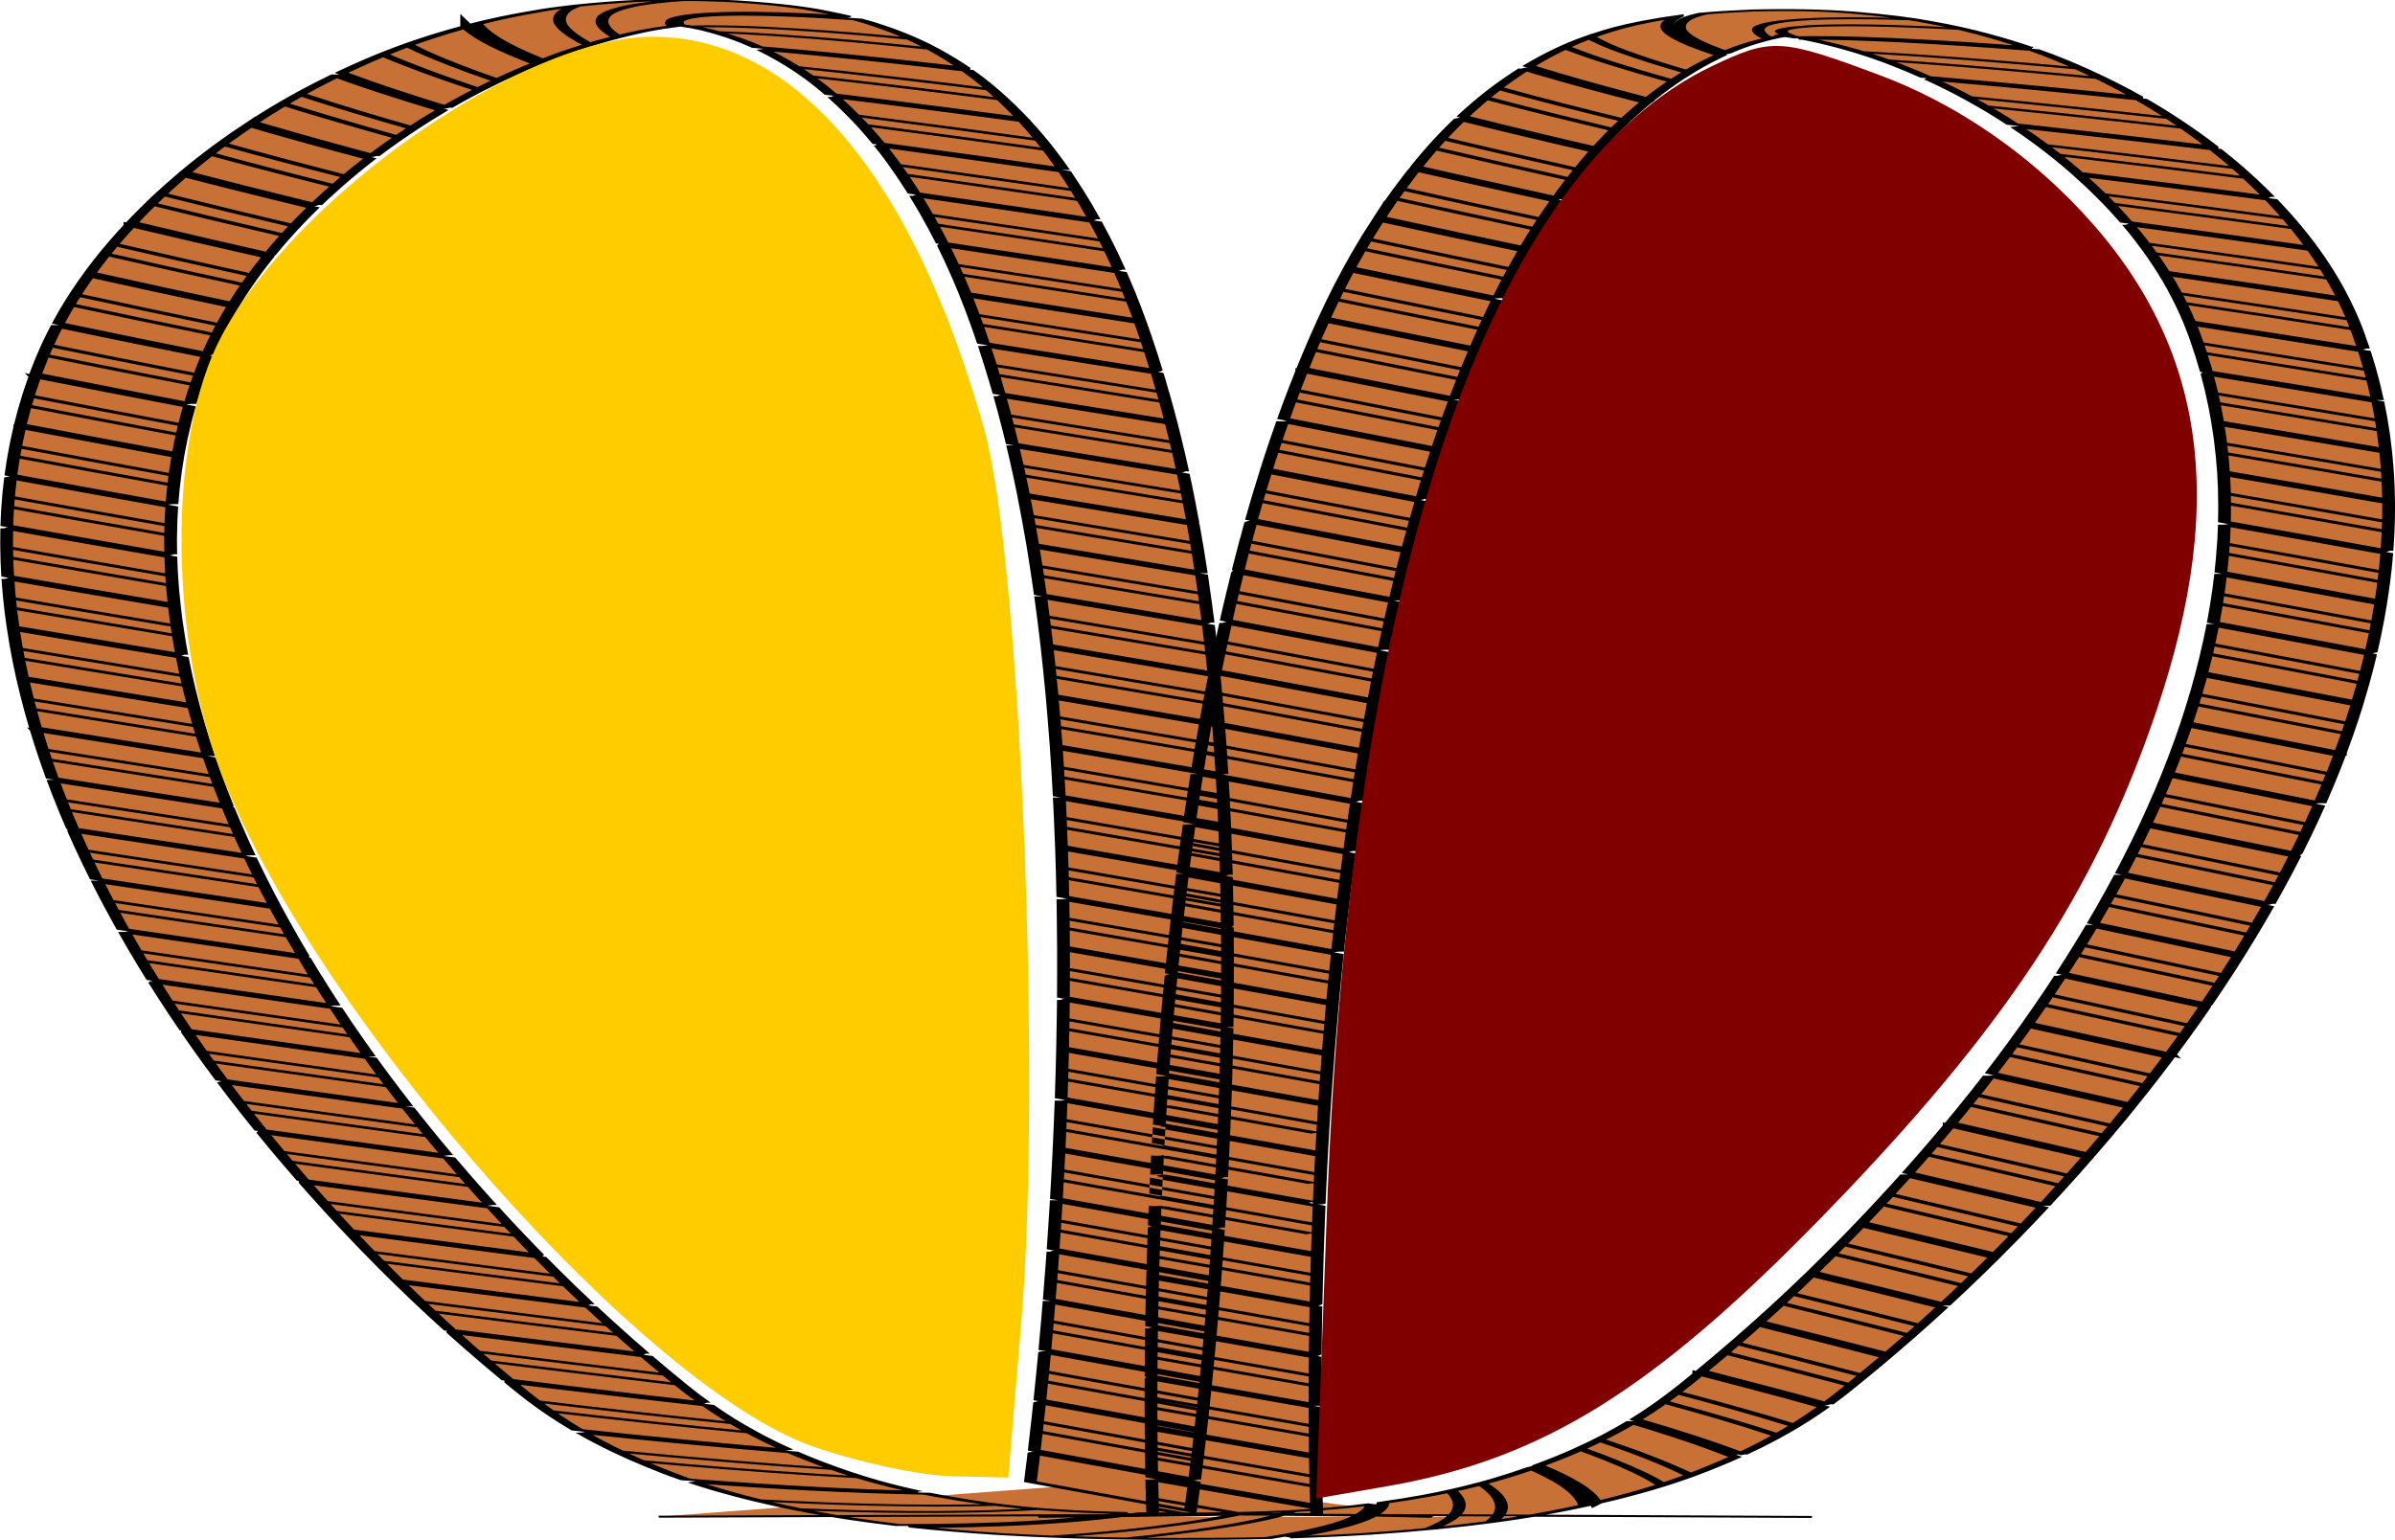 <?xml version="1.0" encoding="UTF-8" standalone="no"?>
<!-- Created with Inkscape (http://www.inkscape.org/) -->

<svg
   width="188.674mm"
   height="121.339mm"
   viewBox="0 0 668.529 429.94"
   id="svg2"
   version="1.1"
   inkscape:version="0.92.5 (2060ec1f9f, 2020-04-08)"
   sodipodi:docname="wi-all.svg"
   inkscape:export-filename="/home/fred/Dropbox/svg/entremet/wienerbrød/2.png"
   inkscape:export-xdpi="90"
   inkscape:export-ydpi="90"
   xmlns:inkscape="http://www.inkscape.org/namespaces/inkscape"
   xmlns:sodipodi="http://sodipodi.sourceforge.net/DTD/sodipodi-0.dtd"
   xmlns="http://www.w3.org/2000/svg"
   xmlns:svg="http://www.w3.org/2000/svg"
   xmlns:rdf="http://www.w3.org/1999/02/22-rdf-syntax-ns#"
   xmlns:cc="http://creativecommons.org/ns#"
   xmlns:dc="http://purl.org/dc/elements/1.1/">
  <defs
     id="defs4">
    <linearGradient
       id="linearGradient56905"
       inkscape:swatch="solid">
      <stop
         style="stop-color:#923c3c;stop-opacity:1;"
         offset="0"
         id="stop56903" />
    </linearGradient>
    <inkscape:path-effect
       pattern-nodetypes="ccccc"
       fuse_tolerance="0"
       vertical_pattern="false"
       prop_units="false"
       tang_offset="0"
       normal_offset="0"
       spacing="-0.2"
       scale_y_rel="true"
       prop_scale="1"
       copytype="repeated"
       pattern="m -3.073,269.94 -0.812,10.745 h -0.812 l 0.812,-10.745 z"
       is_visible="true"
       id="path-effect4109"
       effect="skeletal"
       lpeversion="0"
       hide_knot="false" />
    <inkscape:path-effect
       bendpath-nodetypes="caaaaaaac"
       vertical="false"
       scale_y_rel="false"
       prop_scale="1"
       bendpath="m 78.839,-64.293 c 0,0 3.418,526.833 -26.505,618.362 C 38.584,596.128 15.825,527.139 10.589,434.862 1.796,279.905 24.134,92.762 44.055,-10.566 c 10.203,-52.921 25.099,-58.823 38.184,-58.823 13.085,-3.6e-5 28.023,5.568 38.184,58.823 19.076,99.976 40.173,281.893 31.503,430.364 C 145.758,525.434 119.165,607.757 103.79,554.069 75.3,454.584 87.109,-64.383 87.156,-64.293"
       is_visible="true"
       id="path-effect4111"
       effect="bend_path"
       lpeversion="0"
       hide_knot="false" />
  </defs>
  <sodipodi:namedview
     id="base"
     pagecolor="#ffffff"
     bordercolor="#666666"
     borderopacity="1.0"
     inkscape:pageopacity="1"
     inkscape:pageshadow="2"
     inkscape:zoom="0.125"
     inkscape:cx="2429.4412"
     inkscape:cy="7952.729"
     inkscape:document-units="mm"
     inkscape:current-layer="layer1"
     showgrid="true"
     inkscape:window-width="1880"
     inkscape:window-height="1016"
     inkscape:window-x="40"
     inkscape:window-y="27"
     inkscape:window-maximized="1"
     showguides="false"
     inkscape:guide-bbox="true"
     inkscape:lockguides="true"
     inkscape:snap-global="true"
     inkscape:snap-bbox="true"
     inkscape:snap-nodes="true"
     objecttolerance="10000"
     guidetolerance="10000"
     inkscape:pagecheckerboard="false"
     inkscape:showpageshadow="2"
     inkscape:deskcolor="#d1d1d1">
    <inkscape:grid
       type="xygrid"
       id="grid5214"
       units="mm"
       spacingx="17.717"
       spacingy="17.717"
       originx="0"
       originy="0"
       empspacing="10"
       dotted="false" />
    <sodipodi:guide
       position="4400.852,360.914"
       orientation="1,0"
       id="guide61746"
       inkscape:locked="true" />
    <sodipodi:guide
       position="4560.3,431.78"
       orientation="0,1"
       id="guide61750"
       inkscape:locked="true" />
    <sodipodi:guide
       position="3515.883,1049.975"
       orientation="0,1"
       id="guide4470"
       inkscape:locked="true" />
    <sodipodi:guide
       position="-1826.621,1657.49"
       orientation="1,0"
       id="guide5403"
       inkscape:locked="true" />
    <sodipodi:guide
       position="-5788.355,-908.915"
       orientation="1,0"
       id="guide8722"
       inkscape:locked="true" />
  </sodipodi:namedview>
  <g
     inkscape:label="layer1"
     inkscape:groupmode="layer"
     id="layer1"
     transform="translate(-4240.846,6237.071)">
    <g
       id="pal6"
       inkscape:label="pal6"
       transform="translate(-399.422,-4519.839)">
      <path
         style="fill:#c87137;fill-opacity:1;stroke:#000000;stroke-width:0.836;stroke-miterlimit:4;stroke-dasharray:none;stroke-opacity:1"
         d="m 91.998,-38.401 c -0.96,-1.127 -1.921,-2.254 -2.881,-3.382 -2.545,-2.989 -5.088,-5.979 -7.629,-8.974 0.052,-2.604 0.106,-5.209 0.162,-7.814 0.031,-1.448 0.063,-2.899 0.097,-4.351 1.246,1.482 2.494,2.958 3.743,4.433 2.245,2.652 4.493,5.301 6.742,7.947 -0.059,2.938 -0.116,5.876 -0.171,8.814 -0.021,1.109 -0.042,2.217 -0.062,3.326 z m -0.372,21.295 c -3.515,-4.106 -7.027,-8.217 -10.537,-12.332 0.071,-4.052 0.145,-8.104 0.222,-12.156 3.505,4.119 7.012,8.234 10.522,12.345 -0.071,4.047 -0.14,8.095 -0.206,12.143 z M 91.298,4.192 c 0.08,0.093 -10.642,-12.404 -10.562,-12.311 0.063,-4.052 0.128,-8.104 0.196,-12.155 3.514,4.112 7.03,8.219 10.548,12.322 -0.063,4.048 -0.124,8.096 -0.182,12.144 z M 91.008,25.491 c -2.07,-2.401 -4.139,-4.802 -6.207,-7.205 -1.459,-1.695 -2.918,-3.391 -4.376,-5.087 0.056,-4.052 0.113,-8.103 0.173,-12.155 3.522,4.104 7.046,8.205 10.571,12.302 -0.023,1.675 -0.046,3.349 -0.068,5.024 -0.032,2.374 -0.063,4.747 -0.093,7.121 z M 90.754,46.79 C 87.217,42.702 83.683,38.611 80.15,34.516 c 0.049,-4.052 0.1,-8.103 0.152,-12.155 3.529,4.098 7.06,8.193 10.592,12.284 -0.049,4.048 -0.096,8.097 -0.14,12.145 z m -0.217,21.3 c -3.544,-4.082 -7.086,-8.167 -10.625,-12.256 0.042,-4.052 0.086,-8.104 0.132,-12.155 3.536,4.092 7.073,8.181 10.613,12.266 -0.042,4.048 -0.082,8.097 -0.119,12.145 z M 90.358,89.39 C 86.807,85.315 83.257,81.236 79.71,77.153 c 0.035,-4.052 0.071,-8.104 0.11,-12.156 3.543,4.086 7.088,8.169 10.635,12.247 -0.035,4.048 -0.067,8.096 -0.097,12.145 z m -0.138,21.299 c -3.559,-4.068 -7.116,-8.14 -10.671,-12.216 0.027,-4.052 0.056,-8.104 0.087,-12.156 3.55,4.08 7.103,8.156 10.658,12.228 -0.027,4.048 -0.052,8.096 -0.074,12.145 z m -0.096,21.299 c -3.567,-4.061 -7.133,-8.126 -10.695,-12.195 0.019,-4.052 0.04,-8.104 0.064,-12.157 3.558,4.073 7.119,8.142 10.681,12.207 -0.019,4.048 -0.036,8.096 -0.05,12.144 z m -0.053,21.299 c -3.576,-4.053 -7.149,-8.111 -10.721,-12.173 0.011,-4.052 0.024,-8.105 0.039,-12.157 3.566,4.066 7.135,8.128 10.706,12.185 -0.011,4.048 -0.019,8.096 -0.025,12.144 z m -0.007,21.299 c -3.585,-4.045 -7.167,-8.095 -10.747,-12.15 0.002,-4.052 0.007,-8.105 0.014,-12.157 3.575,4.059 7.152,8.113 10.732,12.163 -0.002,4.048 -0.002,8.096 0.001,12.144 z m 0.039,21.298 c -3.594,-4.037 -7.185,-8.079 -10.774,-12.126 -0.007,-4.053 -0.011,-8.105 -0.013,-12.158 3.583,4.051 7.17,8.097 10.758,12.139 0.007,4.048 0.016,8.096 0.028,12.144 z m 0.088,21.297 c -2.866,-3.204 -5.729,-6.411 -8.591,-9.621 -0.737,-0.826 -1.474,-1.653 -2.21,-2.48 -0.016,-4.053 -0.029,-8.105 -0.04,-12.158 3.593,4.043 7.188,8.081 10.785,12.115 0.003,0.829 0.007,1.658 0.01,2.486 0.014,3.219 0.029,6.438 0.046,9.657 z m 0.142,21.296 c -3.614,-4.019 -7.225,-8.043 -10.833,-12.073 -0.026,-4.053 -0.049,-8.106 -0.069,-12.158 3.602,4.035 7.207,8.065 10.815,12.089 0.026,4.048 0.055,8.095 0.088,12.142 z m 0.201,21.294 c -3.626,-4.008 -7.248,-8.022 -10.867,-12.042 -0.037,-4.053 -0.071,-8.106 -0.102,-12.159 3.612,4.026 7.228,8.046 10.847,12.06 0.037,4.047 0.078,8.094 0.122,12.141 z m 0.266,21.291 c -3.639,-3.996 -7.274,-7.998 -10.905,-12.008 -0.05,-4.053 -0.096,-8.106 -0.138,-12.16 3.624,4.016 7.252,8.025 10.883,12.028 0.05,4.047 0.103,8.093 0.16,12.14 z m 0.338,21.289 c -3.653,-3.983 -7.301,-7.973 -10.946,-11.97 -0.063,-4.053 -0.123,-8.107 -0.178,-12.16 3.637,4.004 7.277,8.002 10.922,11.992 0.063,4.046 0.13,8.092 0.202,12.138 z m 0.416,21.286 c -2.741,-2.966 -5.48,-5.937 -8.216,-8.911 -0.925,-1.006 -1.85,-2.012 -2.774,-3.018 -0.078,-4.053 -0.152,-8.107 -0.221,-12.16 3.651,3.992 7.306,7.976 10.965,11.953 0.02,1.022 0.04,2.044 0.06,3.066 0.06,3.024 0.122,6.047 0.187,9.07 z m 0.501,21.281 c -3.685,-3.952 -7.365,-7.914 -11.039,-11.884 -0.094,-4.054 -0.183,-8.107 -0.268,-12.16 3.666,3.979 7.335,7.95 11.01,11.911 0.094,4.045 0.193,8.089 0.297,12.133 z m 0.603,21.274 c -3.705,-3.932 -7.405,-7.875 -11.098,-11.829 -0.113,-4.054 -0.22,-8.108 -0.322,-12.162 3.683,3.964 7.37,7.918 11.064,11.862 0.113,4.043 0.232,8.086 0.357,12.129 z m 0.722,21.265 c -3.729,-3.908 -7.451,-7.83 -11.167,-11.764 -0.136,-4.054 -0.265,-8.108 -0.387,-12.162 3.703,3.946 7.411,7.88 11.127,11.802 0.135,4.042 0.278,8.083 0.428,12.124 z m 0.86,21.256 c -3.756,-3.881 -7.504,-7.778 -11.245,-11.689 -0.162,-4.054 -0.316,-8.108 -0.463,-12.162 3.726,3.925 7.459,7.836 11.199,11.733 0.161,4.04 0.331,8.079 0.508,12.118 z m 1.012,21.246 c -3.785,-3.852 -7.561,-7.724 -11.33,-11.608 -0.041,-0.879 -0.082,-1.757 -0.123,-2.636 -0.147,-3.175 -0.288,-6.35 -0.425,-9.525 2.939,3.055 5.883,6.1 8.831,9.136 0.816,0.841 1.633,1.68 2.45,2.52 0.19,4.039 0.388,8.077 0.596,12.113 z m 1.202,21.219 c -3.826,-3.806 -7.64,-7.641 -11.443,-11.497 -0.226,-4.055 -0.44,-8.11 -0.643,-12.164 3.781,3.874 7.572,7.732 11.373,11.566 0.225,4.034 0.462,8.065 0.713,12.095 z m 1.473,21.179 c -3.882,-3.744 -7.747,-7.526 -11.598,-11.337 -0.277,-4.056 -0.538,-8.111 -0.784,-12.167 3.822,3.839 7.656,7.653 11.504,11.434 0.275,4.026 0.567,8.05 0.878,12.07 z m 1.828,21.128 c -3.952,-3.667 -7.883,-7.379 -11.797,-11.13 -0.345,-4.054 -0.668,-8.109 -0.973,-12.165 3.876,3.787 7.768,7.541 11.678,11.254 0.342,4.016 0.704,8.03 1.091,12.04 z m 2.291,21.035 c -4.051,-3.537 -8.069,-7.163 -12.061,-10.839 -0.149,-1.403 -0.294,-2.805 -0.436,-4.207 -0.268,-2.65 -0.526,-5.3 -0.774,-7.951 2.58,2.433 5.168,4.847 7.765,7.242 1.374,1.267 2.751,2.528 4.13,3.782 0.425,4.001 0.879,7.994 1.375,11.974 z m 3.08,20.819 c -1.947,-1.524 -3.884,-3.09 -5.812,-4.675 -2.247,-1.847 -4.48,-3.728 -6.702,-5.637 -0.583,-4.057 -1.109,-8.116 -1.595,-12.173 4.042,3.632 8.116,7.194 12.23,10.646 0.306,2.132 0.628,4.259 0.967,6.382 0.293,1.827 0.595,3.647 0.912,5.457 z m 4.669,20.004 c -1.15,-0.622 -2.299,-1.298 -3.443,-2.007 -3.393,-2.111 -6.73,-4.452 -10.015,-6.93 -0.895,-4.079 -1.64,-8.157 -2.31,-12.211 4.205,3.468 8.47,6.847 12.805,9.914 0.626,2.867 1.324,5.697 2.124,8.481 0.27,0.933 0.547,1.852 0.839,2.753 z m 5.463,10.143 c 0.054,0.323 0.086,0.64 0.082,0.95 0.196,1.049 -0.33,2.343 -1.495,3.034 0,0 0,0 0,0 -1.486,0.859 -3.777,0.738 -5.803,0.208 -1.5,-0.361 -3.005,-0.919 -4.47,-1.575 -0.658,-1.13 -1.207,-2.251 -1.676,-3.336 -1.363,-3.058 -2.392,-6.137 -3.249,-9.148 3.393,2.283 6.91,4.424 10.472,5.908 1.281,0.534 2.556,0.977 3.778,1.229 0.401,0.716 0.815,1.349 1.269,1.871 0.67,0.638 1.007,1.107 1.067,0.983 l 0,0 c -0.234,-0.015 -0.211,-0.053 -0.222,-0.035 0.07,-0.003 0.153,-0.035 0.247,-0.091 z m 8.929,-14.975 c 1.869,4.726 3.458,9.628 4.253,15.076 0.03,0.201 0.058,0.403 0.084,0.607 -1.098,1.829 -2.428,3.709 -4.103,5.502 -1.254,1.438 -3.088,2.864 -5.57,3.918 l 0,0 c -1.22,0.475 -2.519,0.71 -3.849,0.694 1.332,-0.558 2.414,-1.372 3.232,-2.305 0,0 0,0 0,0 1.661,-2.118 2.01,-4.25 2.068,-6.219 0,0 0,0 0,0 0.07,-2.524 -0.41,-4.86 -0.968,-7.173 0.067,-0.108 0.133,-0.217 0.2,-0.327 1.811,-3.009 3.3,-6.307 4.652,-9.772 z m 6.326,-19.714 c 2.436,4.761 4.747,9.637 6.859,14.708 -0.319,0.977 -0.646,1.953 -0.982,2.928 -1.006,2.952 -2.105,5.946 -3.386,8.924 -1.2,-4.039 -2.703,-7.834 -4.264,-11.563 -0.515,-1.219 -1.042,-2.427 -1.58,-3.625 1.223,-3.74 2.329,-7.536 3.354,-11.371 z m 4.774,-20.44 c 2.606,4.465 5.142,9.006 7.593,13.644 0.095,0.179 0.189,0.358 0.284,0.537 -0.945,3.996 -1.958,7.994 -3.075,11.98 -2.333,-4.952 -4.818,-9.744 -7.382,-14.457 0.034,-0.144 0.069,-0.289 0.103,-0.434 0.882,-3.741 1.705,-7.499 2.477,-11.271 z m 3.771,-20.744 c 0.585,0.916 1.169,1.835 1.75,2.757 2.294,3.638 4.555,7.317 6.774,11.047 -0.742,4.027 -1.534,8.048 -2.386,12.061 -2.652,-4.757 -5.385,-9.419 -8.182,-14.008 0.579,-3.144 1.128,-6.296 1.652,-9.455 0.133,-0.8 0.264,-1.601 0.393,-2.402 z m 3.011,-20.911 c 3.047,4.436 6.049,8.933 9.001,13.493 -0.565,3.864 -1.166,7.723 -1.804,11.577 -0.029,0.178 -0.059,0.355 -0.088,0.533 -0.126,-0.204 -0.252,-0.407 -0.379,-0.61 -2.74,-4.411 -5.528,-8.761 -8.36,-13.055 0.581,-3.973 1.124,-7.952 1.63,-11.937 z m 2.334,-21.014 c 3.183,4.343 6.326,8.742 9.426,13.201 -0.459,4.056 -0.955,8.109 -1.488,12.157 -3.018,-4.516 -6.082,-8.97 -9.189,-13.366 0.452,-3.993 0.868,-7.991 1.251,-11.993 z m 1.714,-21.09 c 3.304,4.255 6.573,8.561 9.805,12.924 -0.338,4.066 -0.709,8.129 -1.115,12.19 -3.158,-4.417 -6.358,-8.776 -9.595,-13.08 0.333,-4.008 0.634,-8.019 0.904,-12.033 z m 1.178,-21.161 c 3.394,4.19 6.764,8.417 10.111,12.683 -0.037,0.664 -0.076,1.328 -0.114,1.992 -0.199,3.405 -0.418,6.809 -0.66,10.212 -2.747,-3.616 -5.519,-7.194 -8.314,-10.736 -0.546,-0.693 -1.092,-1.384 -1.639,-2.075 0.228,-4.024 0.433,-8.049 0.617,-12.076 z m 0.776,-21.198 c 3.468,4.13 6.916,8.295 10.341,12.496 -0.154,4.065 -0.328,8.13 -0.525,12.195 -3.381,-4.237 -6.785,-8.437 -10.212,-12.601 0.152,-4.029 0.284,-8.059 0.396,-12.089 z m 0.412,-21.217 c 3.536,4.075 7.053,8.181 10.55,12.32 -0.084,4.066 -0.186,8.132 -0.309,12.198 -3.457,-4.174 -6.935,-8.313 -10.433,-12.419 0.083,-4.032 0.146,-8.066 0.192,-12.1 z m 0.079,-21.23 c 3.597,4.023 7.177,8.074 10.74,12.157 -0.019,4.066 -0.056,8.132 -0.111,12.198 -3.526,-4.115 -7.071,-8.197 -10.634,-12.249 0.019,-4.035 0.021,-8.07 0.006,-12.106 z m -0.225,-21.238 c 3.651,3.975 7.288,7.976 10.909,12.006 0.039,4.064 0.063,8.129 0.069,12.195 -3.589,-4.059 -7.194,-8.089 -10.815,-12.091 -0.039,-4.036 -0.094,-8.073 -0.163,-12.11 z m -0.497,-21.239 c 1.468,1.56 2.934,3.124 4.399,4.692 2.225,2.382 4.445,4.774 6.66,7.175 0.092,4.062 0.17,8.125 0.233,12.188 -3.644,-4.008 -7.303,-7.989 -10.976,-11.945 -0.055,-2.435 -0.115,-4.869 -0.18,-7.304 -0.043,-1.602 -0.088,-3.204 -0.135,-4.806 z m -0.751,-21.234 c 3.745,3.888 7.477,7.799 11.197,11.735 0.14,4.06 0.267,8.12 0.38,12.181 -3.693,-3.961 -7.4,-7.898 -11.119,-11.81 -0.139,-4.036 -0.292,-8.071 -0.458,-12.106 z m -0.994,-21.227 c 3.788,3.846 7.565,7.715 11.329,11.608 0.187,4.057 0.361,8.115 0.521,12.174 -3.739,-3.917 -7.491,-7.81 -11.255,-11.68 -0.186,-4.034 -0.384,-8.068 -0.596,-12.102 z m -1.226,-21.217 c 3.829,3.806 7.647,7.634 11.455,11.485 0.231,4.055 0.45,8.11 0.656,12.166 -3.783,-3.874 -7.578,-7.726 -11.384,-11.554 -0.23,-4.033 -0.472,-8.065 -0.727,-12.097 z m -1.447,-21.206 c 3.868,3.767 7.725,7.556 11.573,11.366 0.274,4.052 0.536,8.104 0.785,12.157 -3.825,-3.833 -7.66,-7.644 -11.506,-11.433 -0.272,-4.031 -0.556,-8.061 -0.852,-12.09 z m -1.658,-21.194 c 3.904,3.73 7.799,7.48 11.684,11.252 0.314,4.048 0.617,8.097 0.908,12.147 -3.864,-3.793 -7.738,-7.565 -11.621,-11.316 -0.312,-4.028 -0.636,-8.056 -0.971,-12.083 z m -1.859,-21.179 c 3.939,3.694 7.868,7.407 11.789,11.141 0.081,0.924 0.16,1.848 0.24,2.772 0.268,3.121 0.53,6.242 0.785,9.364 -3.009,-2.897 -6.024,-5.782 -9.045,-8.654 -0.894,-0.851 -1.789,-1.701 -2.685,-2.549 -0.351,-4.026 -0.712,-8.05 -1.084,-12.074 z m -2.057,-21.16 c 3.973,3.656 7.938,7.333 11.893,11.03 0.39,4.041 0.77,8.083 1.138,12.126 -3.936,-3.718 -7.88,-7.416 -11.834,-11.094 -0.388,-4.022 -0.787,-8.043 -1.197,-12.063 z m -2.257,-21.139 c 4.008,3.618 8.007,7.257 11.997,10.917 0.428,4.037 0.846,8.076 1.252,12.115 -3.97,-3.681 -7.95,-7.341 -11.938,-10.982 -0.426,-4.018 -0.863,-8.035 -1.312,-12.05 z m -2.459,-21.116 c 4.042,3.58 8.076,7.18 12.101,10.801 0.467,4.033 0.923,8.067 1.368,12.103 -4.005,-3.643 -8.019,-7.266 -12.042,-10.867 -0.465,-4.014 -0.94,-8.026 -1.427,-12.037 z m -2.662,-21.091 c 4.077,3.54 8.145,7.102 12.205,10.684 0.506,4.029 1,8.058 1.484,12.09 -4.04,-3.605 -8.088,-7.188 -12.145,-10.751 -0.503,-4.009 -1.018,-8.016 -1.543,-12.022 z m -2.867,-21.064 c 4.111,3.5 8.213,7.023 12.307,10.565 0.009,0.068 0.018,0.136 0.028,0.204 0.535,3.956 1.06,7.913 1.574,11.871 -4.006,-3.505 -8.02,-6.99 -12.042,-10.454 -0.069,-0.06 -0.138,-0.119 -0.207,-0.179 -0.542,-4.004 -1.095,-8.007 -1.659,-12.007 z M 124.522,45.459 c 4.149,3.453 8.288,6.933 12.418,10.436 0.585,4.019 1.158,8.04 1.719,12.061 -4.109,-3.526 -8.226,-7.032 -12.353,-10.513 -0.582,-3.997 -1.176,-7.992 -1.784,-11.984 z m -3.328,-20.979 c 4.192,3.398 8.374,6.826 12.545,10.282 0.633,4.014 1.251,8.029 1.856,12.046 -4.147,-3.484 -8.304,-6.942 -12.47,-10.373 -0.629,-3.988 -1.272,-7.973 -1.93,-11.956 z M 117.58,3.559 c 4.241,3.334 8.47,6.704 12.688,10.104 0.687,4.006 1.358,8.015 2.014,12.026 -4.19,-3.433 -8.392,-6.837 -12.604,-10.209 -0.682,-3.977 -1.381,-7.951 -2.097,-11.921 z m -3.985,-20.746 c 2.829,2.033 5.639,4.152 8.426,6.316 1.492,1.155 2.982,2.314 4.471,3.478 0.749,3.997 1.48,7.997 2.193,12 -4.239,-3.374 -8.49,-6.716 -12.754,-10.02 -0.259,-1.382 -0.521,-2.765 -0.784,-4.146 -0.491,-2.556 -1.004,-5.101 -1.551,-7.628 z m -5.439,-19.919 c 4.657,2.495 9.252,5.38 13.774,8.506 1.056,4.032 1.975,8.079 2.805,12.12 -4.34,-3.319 -8.744,-6.503 -13.202,-9.403 -0.992,-3.806 -2.102,-7.554 -3.377,-11.223 z m -8.531,-17.714 c 4.981,0.753 10.159,2.731 15.199,5.231 0.807,1.818 1.538,3.646 2.212,5.462 0.806,2.137 1.554,4.286 2.251,6.445 -2.537,-1.565 -5.097,-3.035 -7.679,-4.389 -2.199,-1.152 -4.422,-2.227 -6.637,-3.155 -1.534,-3.474 -3.252,-6.738 -5.345,-9.594 z m -13.739,-8.973 c 1.82,-1.539 3.894,-2.874 6.363,-3.77 2.595,-0.943 5.569,-1.354 8.684,-1.293 2.137,1.621 4.022,3.487 5.641,5.489 1.31,1.612 2.5,3.281 3.587,4.989 -2.451,-0.844 -4.905,-1.499 -7.332,-1.9 -2.947,-0.491 -5.857,-0.536 -8.435,-0.06 -1.293,-1.01 -2.657,-1.825 -4.083,-2.358 -1.333,-0.562 -2.828,-0.903 -4.424,-1.098 z m -16.048,3.756 c 0.139,-2.668 0.761,-5.418 2.142,-8.116 1.125,-2.188 2.738,-4.281 4.645,-6.206 1.9,-0.298 3.783,-0.419 5.615,-0.402 2.769,-0.027 5.663,0.252 8.565,0.982 -3.422,1.362 -6.189,3.345 -8.565,5.501 -1.56,1.424 -2.939,2.956 -4.004,4.545 -1.444,0.208 -2.802,0.547 -4.025,1.071 -1.534,0.585 -2.996,1.497 -4.374,2.625 z m -10.469,15.323 c -1.768,-4.928 -3.15,-10.121 -3.448,-15.882 0.632,-0.892 1.295,-1.771 1.993,-2.634 2.225,-2.77 4.951,-5.286 8.154,-7.269 -1.771,4.281 -2.149,8.543 -1.853,12.436 0.088,1.251 0.24,2.475 0.444,3.675 -2.065,2.896 -3.766,6.185 -5.289,9.674 z m -6.528,19.376 c -2.478,-4.712 -4.776,-9.589 -6.79,-14.735 0.451,-1.31 0.922,-2.616 1.414,-3.917 0.985,-2.649 2.092,-5.319 3.376,-7.952 0.883,3.682 2.074,7.155 3.363,10.511 0.635,1.646 1.303,3.264 2,4.858 -1.268,3.674 -2.373,7.427 -3.362,11.236 z m -4.405,20.483 c -1.093,-1.828 -2.183,-3.66 -3.269,-5.496 -1.665,-2.81 -3.305,-5.657 -4.895,-8.562 0.875,-4.041 1.85,-8.084 2.972,-12.106 2.328,4.982 4.876,9.742 7.538,14.383 -0.509,2.35 -0.989,4.714 -1.45,7.088 -0.302,1.564 -0.6,3.128 -0.896,4.693 z M 44.643,16.034 C 41.806,11.443 38.991,6.828 36.197,2.186 c 0.73,-3.999 1.476,-7.996 2.241,-11.989 2.753,4.667 5.531,9.306 8.33,13.918 C 46.043,8.084 45.335,12.057 44.643,16.034 Z m -3.505,20.949 c -2.896,-4.555 -5.773,-9.132 -8.631,-13.734 0.674,-4.007 1.363,-8.012 2.068,-12.015 2.822,4.624 5.666,9.222 8.528,13.797 -0.669,3.981 -1.324,7.965 -1.965,11.952 z M 37.888,57.982 c -2.947,-4.524 -5.879,-9.066 -8.794,-13.631 0.624,-4.014 1.262,-8.026 1.914,-12.036 2.884,4.585 5.785,9.147 8.704,13.688 -0.621,3.991 -1.228,7.984 -1.824,11.979 z m -3.028,21.041 C 31.869,74.527 28.89,70.015 25.926,65.484 c 0.581,-4.019 1.173,-8.036 1.778,-12.053 2.937,4.55 5.89,9.079 8.857,13.59 -0.578,3.999 -1.145,7.999 -1.701,12.002 z m -2.829,21.071 c -3.033,-4.467 -6.053,-8.952 -9.06,-13.454 0.294,-2.181 0.592,-4.361 0.892,-6.541 0.254,-1.842 0.51,-3.683 0.769,-5.525 1.366,2.069 2.735,4.135 4.107,6.197 1.623,2.44 3.25,4.876 4.881,7.305 -0.54,4.004 -1.07,8.01 -1.589,12.017 z m -2.631,21.096 c -3.075,-4.439 -6.137,-8.895 -9.186,-13.369 0.505,-4.028 1.021,-8.055 1.547,-12.081 3.025,4.49 6.063,8.963 9.114,13.417 -0.503,4.009 -0.995,8.02 -1.476,12.032 z m -2.434,21.12 c -3.116,-4.41 -6.22,-8.837 -9.31,-13.282 0.467,-4.033 0.945,-8.064 1.434,-12.095 3.067,4.462 6.147,8.905 9.24,13.332 -0.465,4.014 -0.92,8.029 -1.364,12.045 z m -2.238,21.143 c -3.157,-4.381 -6.301,-8.78 -9.433,-13.196 0.43,-4.037 0.87,-8.073 1.322,-12.107 3.108,4.433 6.229,8.848 9.363,13.245 -0.428,4.018 -0.845,8.037 -1.252,12.058 z m -2.044,21.163 c -3.197,-4.352 -6.381,-8.722 -9.553,-13.109 0.393,-4.041 0.796,-8.08 1.21,-12.119 3.149,4.404 6.311,8.79 9.485,13.158 -0.391,4.022 -0.771,8.045 -1.142,12.069 z m -1.85,21.18 c -3.237,-4.322 -6.461,-8.663 -9.673,-13.021 0.014,-0.153 0.027,-0.307 0.041,-0.46 0.343,-3.89 0.696,-7.78 1.059,-11.669 3.068,4.209 6.148,8.401 9.239,12.577 0.122,0.165 0.244,0.329 0.366,0.494 -0.354,4.025 -0.698,8.052 -1.031,12.079 z m -1.652,21.195 c -3.278,-4.291 -6.543,-8.601 -9.796,-12.929 0.318,-4.048 0.648,-8.094 0.988,-12.14 3.229,4.346 6.471,8.673 9.725,12.982 -0.317,4.028 -0.622,8.057 -0.917,12.087 z m -1.444,21.207 c -3.321,-4.257 -6.628,-8.534 -9.923,-12.831 0.279,-4.051 0.569,-8.101 0.87,-12.15 3.27,4.315 6.554,8.611 9.85,12.888 -0.277,4.031 -0.543,8.062 -0.797,12.094 z m -1.225,21.218 c -3.365,-4.221 -6.717,-8.464 -10.055,-12.727 0.237,-4.054 0.486,-8.107 0.747,-12.16 3.313,4.283 6.64,8.545 9.979,12.787 -0.236,4.033 -0.46,8.066 -0.671,12.1 z m -0.998,21.227 c -3.411,-4.184 -6.809,-8.39 -10.193,-12.617 0.194,-4.057 0.4,-8.113 0.619,-12.168 3.358,4.248 6.729,8.475 10.114,12.681 -0.193,4.034 -0.373,8.069 -0.54,12.105 z m -0.76,21.235 c -3.459,-4.144 -6.904,-8.312 -10.334,-12.502 0.149,-4.059 0.31,-8.118 0.485,-12.175 3.404,4.212 6.821,8.402 10.253,12.568 -0.148,4.036 -0.282,8.072 -0.403,12.109 z m -0.512,21.241 c -3.509,-4.102 -7.002,-8.229 -10.481,-12.38 0.054,-2.157 0.112,-4.314 0.174,-6.471 0.054,-1.904 0.112,-3.807 0.172,-5.711 1.618,1.957 3.239,3.908 4.864,5.854 1.84,2.205 3.685,4.404 5.533,6.596 -0.101,4.037 -0.188,8.074 -0.261,12.111 z m -0.246,21.24 c -3.562,-4.054 -7.109,-8.136 -10.64,-12.245 0.051,-4.064 0.117,-8.127 0.198,-12.189 3.501,4.133 7.017,8.242 10.548,12.324 -0.051,4.037 -0.086,8.074 -0.106,12.11 z m 0.048,21.233 c -3.62,-4 -7.224,-8.032 -10.811,-12.093 -0.005,-4.065 0.007,-8.13 0.034,-12.194 3.554,4.089 7.125,8.15 10.712,12.181 0.005,4.036 0.026,8.071 0.065,12.106 z m 0.369,21.221 C 10.733,392.873 7.068,388.898 3.421,384.89 3.355,380.825 3.307,376.759 3.276,372.693 c 3.612,4.039 7.242,8.047 10.888,12.022 0.065,4.034 0.149,8.066 0.251,12.098 z m 0.717,21.205 c -3.749,-3.876 -7.48,-7.79 -11.192,-11.738 -0.132,-4.065 -0.245,-8.131 -0.339,-12.196 3.675,3.983 7.367,7.932 11.078,11.846 0.131,4.03 0.282,8.06 0.453,12.088 z m 1.098,21.169 c -1.473,-1.456 -2.941,-2.921 -4.404,-4.396 -2.342,-2.361 -4.676,-4.737 -7.003,-7.127 -0.204,-4.064 -0.387,-8.128 -0.55,-12.192 3.741,3.921 7.501,7.807 11.281,11.653 0.125,2.478 0.257,4.955 0.398,7.432 0.088,1.544 0.18,3.087 0.278,4.63 z m 1.669,21.072 c -3.948,-3.656 -7.865,-7.386 -11.749,-11.183 -0.312,-4.071 -0.588,-8.144 -0.828,-12.218 3.816,3.862 7.664,7.664 11.543,11.396 0.307,4.006 0.651,8.009 1.034,12.006 z m 2.386,20.979 c -4.077,-3.506 -8.122,-7.096 -12.133,-10.763 -0.451,-4.062 -0.861,-8.128 -1.231,-12.196 3.937,3.744 7.908,7.416 11.91,11.01 0.443,3.989 0.926,7.972 1.453,11.948 z m 3.186,20.846 c -1.646,-1.299 -3.286,-2.614 -4.921,-3.944 -2.554,-2.077 -5.096,-4.189 -7.625,-6.332 -0.605,-4.046 -1.165,-8.097 -1.68,-12.153 4.069,3.604 8.171,7.128 12.306,10.563 0.362,2.417 0.741,4.832 1.137,7.243 0.254,1.543 0.514,3.085 0.783,4.624 z m 4.157,20.588 c -4.393,-3.064 -8.744,-6.283 -13.052,-9.62 -0.794,-4.029 -1.524,-8.065 -2.201,-12.104 4.21,3.446 8.458,6.801 12.744,10.027 0.772,3.919 1.604,7.819 2.509,11.697 z m 5.581,20.012 c -4.651,-2.552 -9.248,-5.436 -13.783,-8.51 -0.781,-2.907 -1.504,-5.819 -2.184,-8.727 -0.257,-1.098 -0.509,-2.197 -0.755,-3.297 1.203,0.886 2.41,1.761 3.62,2.625 3.208,2.29 6.441,4.512 9.698,6.612 1.025,3.821 2.145,7.593 3.404,11.297 z m 8.285,17.241 c -1.995,0.071 -4.187,-0.429 -6.382,-1.137 -2.908,-0.94 -5.81,-2.213 -8.671,-3.667 -1.245,-2.85 -2.299,-5.716 -3.255,-8.538 -0.385,-1.124 -0.757,-2.25 -1.117,-3.379 1.328,0.819 2.661,1.617 3.999,2.391 3.375,1.946 6.807,3.795 10.228,5.245 0.849,1.966 1.772,3.852 2.813,5.626 0.789,1.329 1.552,2.519 2.385,3.459 z m 5.178,-5.911 c 0.928,2.023 1.767,4.096 2.357,6.336 0.558,2.14 0.954,4.429 0.436,7.101 0,0 0,0 0,0 -0.19,1.012 -0.584,2.063 -1.301,3.097 -0.918,0.525 -1.987,0.969 -3.204,1.297 -2.454,0.435 -4.703,0.102 -6.541,-0.84 l -1e-6,0 c -2.132,-1.106 -3.71,-2.456 -4.81,-3.78 -0.922,-1.046 -1.728,-2.114 -2.442,-3.179 1.511,0.533 3.055,0.984 4.584,1.264 1.882,0.359 3.915,0.476 5.463,-0.119 0,0 0,0 0,0 1.178,-0.481 1.983,-1.406 1.79,-2.389 -0.036,-0.455 -0.208,-0.947 -0.423,-1.432 0.048,-0.065 0.188,-0.198 0.416,-0.352 l 0,0 c 0.631,-0.568 1.203,-1.579 1.888,-2.814 l 0,0 c 0.674,-1.283 1.25,-2.693 1.786,-4.19 z m 5.025,-19.84 c 2.105,3.488 4.148,7.04 6.082,10.716 0.606,1.15 1.201,2.313 1.78,3.494 -0.624,2.445 -1.318,4.902 -2.118,7.355 -0.531,1.645 -1.142,3.327 -1.881,5.017 -0.572,-2.261 -1.346,-4.347 -2.197,-6.35 -1.28,-3.01 -2.711,-5.875 -4.217,-8.678 0.23,-0.901 0.452,-1.809 0.669,-2.722 0.69,-2.914 1.309,-5.86 1.882,-8.831 z m 3.384,-20.75 c 2.997,4.465 5.939,8.995 8.801,13.63 -0.329,1.984 -0.673,3.968 -1.034,5.951 -0.376,2.064 -0.772,4.132 -1.196,6.201 -1.365,-2.436 -2.768,-4.824 -4.195,-7.183 -1.371,-2.267 -2.764,-4.507 -4.175,-6.725 0.653,-3.942 1.247,-7.901 1.799,-11.873 z m 2.589,-21.003 c 2.119,2.991 4.225,6.001 6.316,9.031 0.983,1.425 1.964,2.855 2.94,4.291 -0.503,4.048 -1.039,8.099 -1.625,12.151 -2.959,-4.564 -5.98,-9.043 -9.038,-13.476 0.159,-1.277 0.314,-2.555 0.468,-3.833 0.325,-2.719 0.639,-5.441 0.94,-8.164 z m 2.126,-21.098 c 3.2,4.342 6.377,8.716 9.527,13.128 -0.413,4.049 -0.848,8.097 -1.309,12.143 -3.098,-4.452 -6.226,-8.86 -9.38,-13.233 0.409,-4.009 0.795,-8.022 1.162,-12.038 z m 1.768,-21.157 c 3.264,4.299 6.511,8.621 9.738,12.974 -0.342,4.051 -0.702,8.102 -1.083,12.152 -3.186,-4.385 -6.395,-8.735 -9.625,-13.057 0.339,-4.021 0.662,-8.044 0.97,-12.07 z m 1.503,-21.203 c 3.308,4.269 6.606,8.554 9.889,12.86 -0.289,4.051 -0.591,8.103 -0.909,12.155 -3.254,-4.331 -6.525,-8.636 -9.81,-12.92 0.288,-4.029 0.563,-8.061 0.83,-12.094 z m 1.323,-21.23 c 2.972,3.779 5.937,7.569 8.893,11.371 0.365,0.469 0.73,0.939 1.095,1.409 -0.254,4.049 -0.516,8.099 -0.788,12.149 -3.302,-4.291 -6.615,-8.563 -9.936,-12.823 0.028,-0.444 0.056,-0.887 0.083,-1.331 0.224,-3.591 0.441,-7.183 0.652,-10.775 z m 1.171,-21.241 c 3.368,4.223 6.728,8.459 10.079,12.709 -0.225,4.051 -0.458,8.102 -0.7,12.152 -3.334,-4.264 -6.677,-8.513 -10.029,-12.749 0.224,-4.037 0.441,-8.075 0.65,-12.113 z m 1.035,-21.253 c 3.393,4.204 6.779,8.419 10.158,12.646 -0.199,4.052 -0.405,8.103 -0.618,12.154 -3.363,-4.24 -6.735,-8.466 -10.114,-12.681 0.198,-4.039 0.39,-8.079 0.575,-12.119 z m 0.918,-21.263 c 3.414,4.188 6.823,8.385 10.225,12.592 -0.176,4.052 -0.358,8.103 -0.547,12.155 -3.389,-4.218 -6.786,-8.425 -10.188,-12.622 0.176,-4.041 0.346,-8.083 0.51,-12.125 z m 0.819,-21.272 c 3.432,4.174 6.859,8.356 10.281,12.546 -0.157,4.052 -0.319,8.103 -0.487,12.155 -3.411,-4.2 -6.828,-8.39 -10.251,-12.571 0.157,-4.043 0.309,-8.086 0.456,-12.13 z m 0.737,-21.278 c 3.447,4.162 6.89,8.331 10.328,12.507 -0.052,1.487 -0.104,2.975 -0.157,4.462 -0.091,2.564 -0.185,5.128 -0.28,7.693 -2.17,-2.648 -4.343,-5.293 -6.517,-7.935 -1.261,-1.532 -2.523,-3.064 -3.785,-4.594 0.141,-4.044 0.278,-8.088 0.411,-12.133 z m 0.661,-21.281 c 3.461,4.15 6.919,8.307 10.372,12.471 -0.127,4.052 -0.257,8.104 -0.392,12.155 -3.445,-4.171 -6.894,-8.335 -10.348,-12.491 0.127,-4.045 0.249,-8.09 0.368,-12.135 z m 0.591,-21.285 c 3.474,4.14 6.945,8.285 10.412,12.437 -0.113,4.052 -0.23,8.104 -0.351,12.156 -3.459,-4.159 -6.923,-8.31 -10.39,-12.456 0.113,-4.045 0.223,-8.091 0.329,-12.137 z m 0.527,-21.288 c 3.486,4.13 6.969,8.265 10.449,12.407 -0.101,4.052 -0.206,8.104 -0.313,12.156 -3.473,-4.147 -6.949,-8.288 -10.428,-12.424 0.101,-4.046 0.199,-8.092 0.293,-12.139 z m 0.47,-21.291 c 3.497,4.121 6.991,8.248 10.482,12.379 -0.09,4.052 -0.183,8.104 -0.279,12.156 -3.485,-4.137 -6.972,-8.268 -10.463,-12.395 0.09,-4.047 0.177,-8.093 0.261,-12.14 z m 0.418,-21.294 c 3.506,4.114 7.01,8.232 10.511,12.354 -0.022,1.116 -0.044,2.232 -0.067,3.347 -0.059,2.936 -0.12,5.872 -0.182,8.808 -2.533,-2.991 -5.067,-5.979 -7.603,-8.965 -0.964,-1.135 -1.928,-2.269 -2.892,-3.403 0.08,-4.047 0.158,-8.094 0.233,-12.142 z m 0.371,-21.295 c 3.515,4.106 7.028,8.216 10.538,12.331 -0.071,4.052 -0.145,8.104 -0.221,12.156 -3.505,-4.119 -7.012,-8.234 -10.522,-12.344 0.071,-4.047 0.14,-8.095 0.206,-12.142 z m 0.325,-21.296 c 3.524,4.099 7.045,8.201 10.564,12.309 -0.062,4.052 -0.127,8.104 -0.195,12.156 -3.514,-4.111 -7.03,-8.218 -10.549,-12.321 0.062,-4.048 0.122,-8.095 0.18,-12.143 z m 0.281,-21.297 c 3.532,4.092 7.062,8.187 10.589,12.287 -0.054,4.052 -0.11,8.104 -0.169,12.156 -3.523,-4.104 -7.048,-8.204 -10.575,-12.299 0.054,-4.048 0.106,-8.096 0.155,-12.144 z m 0.239,-21.298 c 3.54,4.085 7.078,8.173 10.614,12.266 -0.046,4.052 -0.094,8.104 -0.145,12.156 -3.531,-4.097 -7.064,-8.189 -10.6,-12.278 0.046,-4.048 0.09,-8.096 0.131,-12.144 z m 0.198,-21.299 c 3.548,4.078 7.093,8.16 10.637,12.246 -0.038,4.052 -0.079,8.104 -0.121,12.156 -3.539,-4.09 -7.08,-8.175 -10.624,-12.257 0.038,-4.048 0.074,-8.096 0.108,-12.145 z m 0.159,-21.3 c -0.032,-0.036 10.691,12.263 10.659,12.227 -0.031,4.052 -0.064,8.104 -0.099,12.156 -0.03,-0.035 -10.616,-12.203 -10.646,-12.238 0.031,-4.048 0.059,-8.097 0.086,-12.145 z m 0.122,-21.301 c 3.562,4.066 7.122,8.135 10.68,12.208 -0.024,4.052 -0.049,8.104 -0.077,12.156 -3.554,-4.076 -7.11,-8.149 -10.668,-12.219 0.024,-4.048 0.045,-8.097 0.065,-12.145 z m 0.087,-21.301 c 3.568,4.06 7.135,8.124 10.7,12.191 -0.017,4.052 -0.036,8.104 -0.057,12.156 -3.561,-4.07 -7.124,-8.137 -10.689,-12.201 0.017,-4.049 0.032,-8.097 0.045,-12.146 z m 0.052,-21.301 c 3.575,4.054 7.148,8.112 10.72,12.173 -0.004,1.339 -0.007,2.678 -0.011,4.017 -0.008,2.713 -0.017,5.426 -0.026,8.138 -2.389,-2.721 -4.778,-5.441 -7.168,-8.159 -1.18,-1.342 -2.36,-2.683 -3.54,-4.024 0.01,-4.049 0.019,-8.097 0.026,-12.146 z m 0.015,-21.3 c 3.583,4.048 7.163,8.099 10.741,12.154 -0.004,4.052 -0.009,8.104 -0.017,12.156 -3.574,-4.059 -7.15,-8.114 -10.729,-12.165 0.004,-4.048 0.005,-8.097 0.004,-12.145 z m -0.025,-21.3 c 3.591,4.04 7.179,8.085 10.765,12.133 0.004,4.052 0.006,8.105 0.006,12.157 -3.582,-4.052 -7.165,-8.101 -10.751,-12.146 -0.004,-4.048 -0.011,-8.096 -0.02,-12.145 z m -0.073,-21.295 c 0.676,0.755 1.351,1.511 2.026,2.268 2.925,3.275 5.847,6.556 8.768,9.839 0.007,2.338 0.014,4.676 0.019,7.014 0.004,1.715 0.008,3.429 0.011,5.144 -1.519,-1.712 -3.038,-3.423 -4.557,-5.133 -2.072,-2.332 -4.145,-4.662 -6.218,-6.991 -0.01,-3.288 -0.023,-6.576 -0.038,-9.864 -0.004,-0.759 -0.007,-1.518 -0.011,-2.277 z m 10.79,10.943 c -2.577,-2.896 -5.155,-5.79 -7.736,-8.681 -1.02,-1.142 -2.04,-2.284 -3.06,-3.424 -0.002,-0.328 -0.004,-0.656 -0.005,-0.984 l 0,0 c -0.002,-0.377 -0.004,-0.754 -0.006,-1.131 -5.74e-4,-0.095 -0.001,-0.191 -0.002,-0.286 0.228,-0.025 0.455,-0.051 0.683,-0.076 14.155,-0.465 28.309,-0.834 42.436,-1.107 m -75.565,-0.114 c 14.188,0.483 28.348,0.87 42.508,1.161 0.228,0.023 0.456,0.046 0.684,0.069 6.01e-4,0.096 0.001,0.192 0.002,0.288 0,0 0,0 0,0 0.002,0.379 0.004,0.758 0.007,1.136 0.008,1.478 0.015,2.956 0.022,4.433 l 0,0 c 0.001,0.238 0.002,0.475 0.003,0.713 -0.211,-0.237 -0.422,-0.473 -0.633,-0.71 0,0 0,0 0,0 -1.312,-1.471 -2.624,-2.941 -3.938,-4.41 -1e-6,0 -1e-6,0 -1e-6,0 -0.336,-0.376 -0.672,-0.752 -1.009,-1.128 0,0 -10e-7,0 -10e-7,0 -0.085,-0.095 -0.17,-0.19 -0.256,-0.285 0,0 0,0 0,0 -0.003,-0.024 -0.004,-0.048 -0.002,-0.072 0.904,-0.383 5.35,-0.78 13.31,-1.117 m -25.832,-0.039 c 1.719,0.409 6.953,0.811 15.728,1.135 0.154,0.023 0.31,0.047 0.469,0.07 0.085,0.095 0.17,0.191 0.256,0.286 0,0 0,0 0,0 0.336,0.376 0.673,0.753 1.009,1.129 0,0 0,0 0,0 0.292,0.327 0.585,0.655 0.877,0.982 0.006,1.149 0.012,2.297 0.017,3.446 0.013,2.905 0.025,5.811 0.034,8.716 m 0.046,21.322 c -3.586,-4.048 -7.175,-8.092 -10.766,-12.132 -7.58e-4,-0.329 -0.002,-0.658 -0.002,-0.987 -0.009,-3.719 -0.02,-7.438 -0.034,-11.157 3.305,3.706 6.606,7.418 9.906,11.133 0.292,0.328 0.584,0.657 0.875,0.986 0.009,4.052 0.016,8.105 0.021,12.157 z m 0.004,21.32 C 80.749,-11.069 77.168,-15.121 73.585,-19.168 c -0.001,-4.048 -0.005,-8.097 -0.01,-12.145 0.055,0.062 10.701,12.08 10.756,12.141 0.001,4.052 2.62e-4,8.104 -0.003,12.157 z M 84.293,14.305 C 80.721,10.244 77.147,6.187 73.572,2.133 c 0.006,-4.048 0.01,-8.097 0.012,-12.145 3.58,4.05 7.157,8.104 10.733,12.162 -0.006,4.052 -0.014,8.104 -0.025,12.156 z m -0.07,21.319 c -3.565,-4.067 -7.132,-8.13 -10.701,-12.19 0.004,-1.327 0.008,-2.653 0.012,-3.98 0.008,-2.722 0.015,-5.444 0.021,-8.166 2.402,2.727 4.803,5.456 7.203,8.187 1.17,1.331 2.339,2.662 3.509,3.993 -0.013,4.052 -0.028,8.104 -0.044,12.156 z M 84.117,56.943 C 84.084,56.905 73.469,44.773 73.436,44.735 c 0.019,-4.049 0.037,-8.097 0.053,-12.146 3.566,4.062 7.13,8.128 10.693,12.197 -0.019,4.052 -0.041,8.104 -0.064,12.156 z M 83.976,78.262 C 83.945,78.226 73.347,66.072 73.316,66.036 c 1.78e-4,-0.027 0.073,-12.118 0.073,-12.145 -0.033,-0.037 10.705,12.253 10.672,12.215 1.76e-4,-0.027 -0.085,12.183 -0.085,12.156 z M 83.797,99.581 c -0.03,-0.034 -10.608,-12.211 -10.638,-12.245 2.17e-4,-0.026 0.094,-12.119 0.094,-12.145 -0.031,-0.036 10.682,12.27 10.651,12.234 2.14e-4,-0.026 -0.107,12.182 -0.107,12.156 z m -0.219,21.319 c -3.536,-4.092 -7.074,-8.18 -10.615,-12.265 0.041,-4.048 0.08,-8.096 0.117,-12.144 -0.03,-0.034 10.658,12.288 10.628,12.253 -0.041,4.052 -0.084,8.104 -0.13,12.156 z m -0.261,21.319 c -3.528,-4.099 -7.058,-8.195 -10.591,-12.286 0.049,-4.048 0.095,-8.096 0.14,-12.144 3.537,4.087 7.072,8.178 10.605,12.274 -0.049,4.052 -0.1,8.104 -0.154,12.156 z m -0.304,21.319 c -3.519,-4.107 -7.041,-8.209 -10.566,-12.307 0.057,-4.048 0.112,-8.096 0.164,-12.143 3.529,4.094 7.056,8.192 10.58,12.295 -0.057,4.052 -0.117,8.104 -0.179,12.156 z m -0.349,21.319 c -3.511,-4.114 -7.024,-8.224 -10.539,-12.33 0.066,-4.048 0.129,-8.095 0.189,-12.143 3.521,4.101 7.039,8.207 10.554,12.317 -0.066,4.052 -0.134,8.104 -0.204,12.156 z m -0.396,21.319 c -3.501,-4.122 -7.005,-8.24 -10.512,-12.353 0.074,-4.047 0.146,-8.095 0.216,-12.142 3.512,4.109 7.021,8.222 10.528,12.34 -0.075,4.052 -0.152,8.104 -0.231,12.155 z m -0.445,21.319 c -3.491,-4.131 -6.986,-8.257 -10.483,-12.378 0.032,-1.549 0.064,-3.098 0.095,-4.647 0.05,-2.498 0.1,-4.996 0.148,-7.494 2.162,2.541 4.323,5.083 6.483,7.628 1.339,1.578 2.679,3.156 4.017,4.736 -0.084,4.052 -0.17,8.104 -0.26,12.156 z m -0.499,21.319 c -3.48,-4.141 -6.964,-8.276 -10.451,-12.405 0.094,-4.046 0.185,-8.093 0.273,-12.14 3.493,4.125 6.983,8.254 10.47,12.389 -0.094,4.052 -0.191,8.104 -0.292,12.156 z m -0.56,21.319 c -3.468,-4.151 -6.939,-8.296 -10.414,-12.436 0.105,-4.046 0.207,-8.092 0.306,-12.138 3.482,4.134 6.961,8.273 10.436,12.418 -0.106,4.052 -0.215,8.104 -0.327,12.156 z m -0.627,21.319 c -3.454,-4.163 -6.912,-8.319 -10.374,-12.469 0.118,-4.045 0.232,-8.091 0.343,-12.136 3.47,4.144 6.936,8.293 10.398,12.45 -0.118,4.052 -0.24,8.104 -0.366,12.156 z m -0.701,21.318 c -3.439,-4.176 -6.883,-8.344 -10.331,-12.505 0.132,-4.044 0.26,-8.089 0.383,-12.134 3.456,4.154 6.908,8.316 10.356,12.484 -0.132,4.052 -0.268,8.103 -0.409,12.155 z m -0.78,21.317 c -3.423,-4.19 -6.851,-8.37 -10.284,-12.544 0.043,-1.177 0.085,-2.354 0.127,-3.531 0.102,-2.867 0.202,-5.734 0.3,-8.601 2.44,2.954 4.877,5.911 7.313,8.872 1,1.216 1.999,2.432 2.998,3.649 -0.147,4.051 -0.298,8.103 -0.454,12.155 z m -0.87,21.318 c -3.403,-4.206 -6.813,-8.402 -10.229,-12.589 0.163,-4.042 0.322,-8.085 0.475,-12.128 3.426,4.179 6.846,8.366 10.261,12.563 -0.164,4.052 -0.333,8.103 -0.508,12.155 z m -0.979,21.318 c -3.38,-4.226 -6.767,-8.44 -10.162,-12.643 0.184,-4.041 0.361,-8.082 0.533,-12.123 3.407,4.194 6.807,8.397 10.201,12.611 -0.184,4.052 -0.375,8.103 -0.572,12.155 z m -1.106,21.316 c -3.353,-4.248 -6.714,-8.483 -10.084,-12.705 0.208,-4.038 0.408,-8.077 0.601,-12.117 3.384,4.211 6.761,8.434 10.13,12.669 -0.208,4.051 -0.424,8.103 -0.647,12.154 z m -1.252,21.312 c -0.047,-0.061 -0.095,-0.122 -0.142,-0.183 -3.275,-4.212 -6.559,-8.41 -9.852,-12.593 0.235,-4.036 0.462,-8.073 0.681,-12.11 3.358,4.231 6.707,8.476 10.046,12.735 -0.232,3.993 -0.473,7.986 -0.722,11.978 -0.004,0.058 -0.007,0.115 -0.011,0.173 z m -1.412,21.31 c -3.286,-4.304 -6.586,-8.587 -9.896,-12.855 0.203,-3.098 0.401,-6.197 0.595,-9.298 0.058,-0.936 0.116,-1.871 0.174,-2.807 0.772,0.987 1.543,1.974 2.313,2.962 2.552,3.274 5.1,6.554 7.641,9.845 -0.265,4.05 -0.54,8.101 -0.827,12.152 z m -1.639,21.317 c -3.23,-4.35 -6.481,-8.67 -9.747,-12.967 0.305,-4.026 0.596,-8.055 0.876,-12.086 3.294,4.279 6.575,8.576 9.839,12.898 -0.307,4.052 -0.629,8.103 -0.968,12.155 z m -1.959,21.311 c -3.155,-4.409 -6.336,-8.779 -9.54,-13.118 0.363,-4.017 0.708,-8.036 1.036,-12.059 3.242,4.314 6.465,8.654 9.665,13.027 -0.367,4.051 -0.753,8.101 -1.161,12.15 z m -2.371,21.294 c -0.686,-1.005 -1.373,-2.007 -2.063,-3.007 -2.385,-3.46 -4.789,-6.893 -7.21,-10.303 0.439,-4.004 0.854,-8.012 1.248,-12.024 3.171,4.362 6.316,8.758 9.432,13.195 -0.344,3.14 -0.703,6.279 -1.078,9.417 -0.108,0.907 -0.218,1.814 -0.329,2.721 z m -2.996,21.31 c -2.876,-4.625 -5.829,-9.148 -8.835,-13.609 0.531,-3.888 1.023,-7.789 1.492,-11.699 0.011,-0.088 0.021,-0.176 0.032,-0.264 0.068,0.097 0.135,0.195 0.203,0.292 3.01,4.327 5.992,8.69 8.921,13.127 -0.554,4.051 -1.152,8.103 -1.812,12.153 z m -4.221,21.325 c -0.353,-0.702 -0.711,-1.399 -1.073,-2.09 -2.172,-4.157 -4.483,-8.153 -6.868,-12.073 0.124,-0.657 0.246,-1.315 0.366,-1.974 0.595,-3.264 1.144,-6.542 1.655,-9.83 2.433,3.747 4.818,7.549 7.139,11.432 0.469,0.785 0.935,1.573 1.399,2.366 -0.656,3.474 -1.377,6.955 -2.199,10.433 -0.136,0.578 -0.276,1.157 -0.419,1.737 z m -10.01,22.145 c 0.152,-0.398 0.267,-0.794 0.351,-1.185 0,0 0,0 0,0 0.624,-2.791 0.29,-5.163 -0.252,-7.353 0,0 0,0 0,0 -0.688,-2.799 -1.758,-5.331 -2.92,-7.811 0.069,-0.203 0.138,-0.407 0.206,-0.612 0.994,-3.034 1.824,-6.179 2.587,-9.394 l 0,0 c 0.094,-0.396 0.186,-0.793 0.277,-1.19 0.27,0.48 0.538,0.962 0.805,1.446 2.157,3.926 4.212,7.947 5.958,12.285 0,0 0,0 0,0 0.12,0.299 0.237,0.599 0.352,0.903 -0.736,2.196 -1.627,4.451 -2.779,6.696 l -1e-6,0 c -0.86,1.748 -2.073,3.638 -3.811,5.45 -0.233,0.262 -0.491,0.518 -0.774,0.765 z M 26.95,556.262 c 2.404,1.181 4.835,2.225 7.273,3.042 2.321,0.779 4.662,1.349 6.799,1.291 10e-7,0 10e-7,0 10e-7,0 0.361,-0.014 0.707,-0.046 1.029,-0.102 0.462,0.461 0.791,0.779 1.023,0.828 0.065,-0.027 0.005,0.033 -0.386,0.021 l 0,0 c -0.243,0.188 -0.129,-0.029 0.309,-0.324 0.29,-0.261 0.568,-0.616 0.85,-1.044 0.281,0.815 0.506,1.637 0.603,2.489 0.15,1.233 0.206,2.682 -0.67,3.929 0,0 0,0 0,0 -0.78,1.127 -2.374,1.959 -4.158,2.109 -1.689,0.185 -3.523,-0.018 -5.203,-0.387 -0.295,-0.296 -0.564,-0.593 -0.81,-0.889 l -10e-7,0 c -1.556,-1.766 -2.783,-3.595 -3.791,-5.362 -1.062,-1.845 -2.009,-3.718 -2.868,-5.601 z m -7.212,-20.939 c 4.287,2.877 8.629,5.575 13.02,7.979 0.273,0.15 0.546,0.299 0.819,0.447 1.299,3.708 2.662,7.275 4.336,10.536 -4.857,-1.628 -9.75,-4.239 -14.492,-7.013 -0.079,-0.23 -0.158,-0.46 -0.235,-0.69 -1.278,-3.733 -2.414,-7.492 -3.448,-11.26 z m -4.932,-21.114 c 4.025,3.099 8.087,6.093 12.186,8.952 0.299,0.209 0.599,0.417 0.898,0.624 0.92,3.876 1.906,7.717 3.001,11.502 -4.535,-2.789 -9.023,-5.843 -13.457,-9.023 -0.064,-0.272 -0.129,-0.545 -0.192,-0.817 -0.876,-3.737 -1.685,-7.485 -2.436,-11.238 z m -3.705,-21.239 c 2.136,1.803 4.281,3.582 6.435,5.338 2.036,1.66 4.081,3.297 6.134,4.909 0.698,3.94 1.447,7.866 2.262,11.771 -4.321,-3.174 -8.602,-6.486 -12.843,-9.898 -0.347,-1.962 -0.681,-3.924 -1.003,-5.887 -0.341,-2.076 -0.669,-4.154 -0.985,-6.233 z M 8.283,471.642 c 4.018,3.659 8.07,7.241 12.154,10.738 0.535,3.975 1.114,7.942 1.739,11.902 -4.163,-3.401 -8.292,-6.893 -12.387,-10.468 -0.546,-4.053 -1.047,-8.11 -1.506,-12.172 z M 6.242,450.245 c 3.891,3.791 7.814,7.514 11.769,11.162 0.39,3.996 0.819,7.987 1.29,11.972 C 15.273,469.815 11.278,466.17 7.316,462.452 6.918,458.385 6.561,454.316 6.242,450.245 Z m -1.358,-21.413 c 1.967,2.017 3.939,4.023 5.917,6.019 1.828,1.844 3.663,3.674 5.505,5.489 0.261,4.011 0.556,8.019 0.889,12.022 -3.902,-3.707 -7.773,-7.485 -11.612,-11.325 -0.127,-1.956 -0.246,-3.913 -0.357,-5.869 -0.12,-2.111 -0.234,-4.223 -0.342,-6.335 z M 3.98,407.447 c 3.716,3.945 7.45,7.855 11.203,11.728 0.175,4.028 0.371,8.055 0.587,12.08 -3.793,-3.833 -7.567,-7.705 -11.322,-11.614 -0.177,-4.064 -0.333,-8.129 -0.469,-12.194 z M 3.44,386.057 c 3.651,4.004 7.319,7.977 11.005,11.914 0.106,4.032 0.231,8.063 0.376,12.092 C 11.097,406.162 7.392,402.225 3.705,398.254 3.598,394.188 3.51,390.123 3.44,386.057 Z M 3.238,364.667 c 3.59,4.058 7.197,8.087 10.82,12.084 0.042,4.035 0.102,8.068 0.18,12.101 -3.659,-3.964 -7.3,-7.961 -10.924,-11.989 -0.043,-4.066 -0.068,-8.131 -0.076,-12.196 z m 0.107,-21.386 c 3.534,4.106 7.083,8.186 10.649,12.237 -0.017,4.036 -0.017,8.072 -9.73e-4,12.108 -3.598,-4.021 -7.18,-8.072 -10.745,-12.152 0.017,-4.065 0.049,-8.129 0.097,-12.193 z M 3.734,321.906 c 3.482,4.149 6.978,8.274 10.49,12.373 -0.07,4.037 -0.126,8.074 -0.166,12.111 -3.542,-4.072 -7.068,-8.172 -10.579,-12.298 0.071,-4.063 0.156,-8.125 0.255,-12.186 z m 0.646,-21.363 c 3.433,4.188 6.881,8.353 10.342,12.495 -0.015,0.512 -0.03,1.025 -0.045,1.537 -0.1,3.524 -0.191,7.049 -0.271,10.574 -3.047,-3.595 -6.082,-7.21 -9.106,-10.841 -0.44,-0.528 -0.879,-1.057 -1.319,-1.585 0.119,-4.06 0.252,-8.12 0.398,-12.179 z m 0.889,-21.351 c 3.386,4.226 6.786,8.43 10.2,12.611 -0.165,4.035 -0.317,8.071 -0.455,12.107 -3.441,-4.159 -6.868,-8.341 -10.281,-12.546 0.166,-4.058 0.345,-8.116 0.536,-12.173 z m 1.122,-21.338 c 3.341,4.261 6.695,8.502 10.063,12.721 -0.209,4.034 -0.406,8.068 -0.59,12.103 -3.394,-4.198 -6.774,-8.418 -10.141,-12.659 0.21,-4.056 0.433,-8.111 0.668,-12.165 z m 1.346,-21.323 c 3.297,4.295 6.607,8.57 9.93,12.826 -0.252,4.032 -0.492,8.064 -0.719,12.097 -3.348,-4.235 -6.683,-8.491 -10.005,-12.767 0.253,-4.053 0.518,-8.105 0.794,-12.156 z m 1.56,-21.306 c 3.255,4.327 6.522,8.635 9.802,12.924 -0.292,4.03 -0.573,8.06 -0.843,12.091 -3.304,-4.27 -6.596,-8.56 -9.875,-12.868 0.294,-4.05 0.599,-8.099 0.915,-12.146 z M 11.06,193.936 c 3.214,4.356 6.441,8.695 9.679,13.016 -0.331,4.027 -0.651,8.055 -0.96,12.084 -3.262,-4.303 -6.512,-8.624 -9.749,-12.964 0.333,-4.046 0.676,-8.091 1.03,-12.136 z m 1.959,-21.269 c 3.174,4.386 6.361,8.753 9.56,13.104 -0.228,2.496 -0.453,4.992 -0.673,7.488 -0.135,1.529 -0.268,3.058 -0.4,4.587 -1.224,-1.646 -2.445,-3.294 -3.665,-4.945 -1.992,-2.696 -3.98,-5.399 -5.963,-8.109 0.37,-4.043 0.75,-8.084 1.141,-12.125 z m 2.154,-21.251 c 3.134,4.415 6.28,8.812 9.439,13.191 -0.405,4.021 -0.799,8.042 -1.183,12.065 -3.182,-4.363 -6.351,-8.743 -9.508,-13.141 0.407,-4.039 0.824,-8.077 1.252,-12.114 z m 2.35,-21.23 c 3.093,4.444 6.199,8.869 9.317,13.278 -0.442,4.017 -0.873,8.034 -1.294,12.053 -3.142,-4.392 -6.271,-8.801 -9.387,-13.228 0.444,-4.035 0.899,-8.07 1.364,-12.103 z m 2.547,-21.208 c 3.051,4.472 6.116,8.927 9.193,13.364 -0.479,4.012 -0.948,8.026 -1.406,12.04 -3.101,-4.421 -6.189,-8.859 -9.264,-13.315 0.481,-4.031 0.974,-8.061 1.477,-12.09 z m 2.746,-21.184 c 3.009,4.501 6.031,8.984 9.067,13.45 -0.517,4.007 -1.023,8.016 -1.518,12.027 -3.059,-4.449 -6.106,-8.916 -9.139,-13.401 0.519,-4.027 1.049,-8.052 1.59,-12.075 z m 2.945,-21.157 c 2.967,4.53 5.947,9.04 8.941,13.535 -0.064,0.465 -0.129,0.93 -0.193,1.395 -0.488,3.538 -0.968,7.077 -1.439,10.617 -2.667,-3.958 -5.324,-7.929 -7.97,-11.915 -0.348,-0.524 -0.695,-1.048 -1.043,-1.572 0.557,-4.021 1.124,-8.041 1.703,-12.06 z m 3.156,-21.134 c 2.918,4.562 5.852,9.103 8.802,13.625 -0.593,3.996 -1.175,7.994 -1.745,11.994 -2.975,-4.506 -5.937,-9.029 -8.884,-13.572 0.596,-4.017 1.205,-8.033 1.827,-12.047 z m 3.399,-21.104 c 2.861,4.599 5.742,9.174 8.641,13.728 -0.638,3.987 -1.263,7.977 -1.875,11.969 -2.929,-4.535 -5.841,-9.09 -8.736,-13.668 0.642,-4.012 1.298,-8.021 1.969,-12.029 z M 35.988,3.334 c 2.797,4.64 5.617,9.253 8.456,13.841 -0.689,3.977 -1.363,7.957 -2.023,11.94 C 39.548,24.547 36.692,19.956 33.857,15.34 34.552,11.335 35.261,7.333 35.988,3.334 Z M 40.022,-17.755 c 1.35,2.438 2.733,4.836 4.134,7.208 1.349,2.283 2.703,4.559 4.064,6.829 -0.747,3.965 -1.476,7.933 -2.189,11.905 -2.812,-4.605 -5.603,-9.235 -8.37,-13.894 0.369,-1.96 0.742,-3.919 1.12,-5.877 0.393,-2.054 0.805,-4.112 1.242,-6.171 z m 5.639,-21.176 c 2.058,5.124 4.393,9.985 6.898,14.686 -0.967,3.82 -1.823,7.694 -2.615,11.601 -2.721,-4.617 -5.357,-9.331 -7.802,-14.246 1.027,-4.034 2.184,-8.055 3.52,-12.041 z m 9.523,-20.601 c 0.449,5.728 1.933,10.901 3.751,15.823 -0.491,1.16 -0.964,2.339 -1.426,3.531 -0.926,2.429 -1.772,4.897 -2.552,7.397 -1.513,-3.216 -2.92,-6.524 -4.189,-9.956 -0.625,-1.682 -1.22,-3.398 -1.761,-5.16 1.666,-3.959 3.663,-7.902 6.177,-11.635 z m 20.063,-14.582 c -1.451,1.581 -2.701,3.262 -3.655,5.007 -1.741,3.223 -2.414,6.521 -2.465,9.675 -1.019,0.907 -1.989,1.927 -2.906,3.015 -1.314,1.572 -2.489,3.294 -3.562,5.128 -0.725,-2.894 -1.2,-5.908 -1.287,-9.104 -0.058,-2.286 0.12,-4.681 0.655,-7.125 2.363,-2.055 5.081,-3.813 8.137,-5.1 1.685,-0.663 3.387,-1.153 5.082,-1.495 z m 24.543,4.43 c -2.543,0.057 -4.973,0.434 -7.161,1.164 -3.068,1.033 -5.552,2.71 -7.694,4.627 -0.876,-0.075 -1.777,-0.113 -2.695,-0.125 -2.57,0.032 -5.02,0.287 -7.135,1.01 1.276,-3.226 3.943,-6.316 7.135,-8.946 1.126,-0.942 2.339,-1.841 3.661,-2.66 2.76,0.257 5.59,0.858 8.385,1.934 1.976,0.816 3.813,1.83 5.504,2.995 z m 14.52,18.96 c -5.088,-2.443 -10.298,-4.313 -15.297,-4.906 -0.238,-0.305 -0.481,-0.606 -0.729,-0.9 -1.96,-2.31 -4.168,-4.309 -6.572,-5.544 3.866,-1.585 8.935,-1.662 13.949,-0.542 0.615,0.131 1.231,0.276 1.847,0.435 2.772,3.627 4.976,7.512 6.802,11.457 z m 7.313,20.966 c -4.542,-3.101 -9.159,-5.951 -13.838,-8.4 -0.259,-0.725 -0.525,-1.446 -0.799,-2.164 -1.126,-2.906 -2.313,-5.735 -3.662,-8.386 3.904,1.338 7.868,3.237 11.718,5.335 0.956,0.52 1.908,1.055 2.858,1.604 1.415,3.972 2.64,7.983 3.723,12.012 z m 4.653,21.217 c -1.081,-0.844 -2.163,-1.685 -3.246,-2.524 -3.197,-2.49 -6.425,-4.923 -9.679,-7.236 -0.857,-3.872 -1.801,-7.702 -2.879,-11.466 4.519,2.776 8.982,5.872 13.378,9.14 0.669,3.02 1.28,6.04 1.851,9.052 0.193,1.011 0.385,2.022 0.575,3.033 z m 3.794,21.053 c -4.22,-3.397 -8.452,-6.763 -12.696,-10.094 -0.72,-3.97 -1.457,-7.935 -2.212,-11.897 4.274,3.291 8.536,6.619 12.785,9.981 0.725,4.001 1.433,8.004 2.123,12.01 z m 3.486,21.097 c -4.173,-3.453 -8.357,-6.878 -12.552,-10.273 -0.661,-3.982 -1.338,-7.96 -2.032,-11.935 4.222,3.359 8.433,6.752 12.632,10.174 0.666,4.009 1.317,8.021 1.952,12.034 z m 3.215,21.131 c -4.132,-3.501 -8.273,-6.978 -12.424,-10.428 -0.61,-3.992 -1.234,-7.981 -1.873,-11.967 4.175,3.419 8.34,6.868 12.495,10.343 0.614,4.016 1.215,8.034 1.802,12.052 z m 2.981,21.156 c -4.096,-3.54 -8.2,-7.061 -12.313,-10.559 -0.566,-4 -1.144,-7.998 -1.735,-11.994 4.134,3.472 8.259,6.969 12.375,10.487 0.569,4.021 1.127,8.043 1.673,12.065 z m 2.775,21.181 c -4.061,-3.58 -8.132,-7.139 -12.21,-10.678 -0.338,-2.569 -0.681,-5.137 -1.029,-7.704 -0.194,-1.437 -0.39,-2.873 -0.587,-4.309 1.47,1.261 2.939,2.525 4.407,3.792 2.624,2.264 5.245,4.537 7.862,6.818 0.53,4.025 1.049,8.052 1.557,12.081 z m 2.57,21.207 c -4.027,-3.619 -8.062,-7.218 -12.106,-10.795 -0.489,-4.011 -0.988,-8.02 -1.499,-12.028 4.064,3.555 8.119,7.131 12.166,10.728 0.491,4.03 0.971,8.062 1.44,12.095 z m 2.366,21.23 c -3.992,-3.657 -7.993,-7.294 -12.003,-10.911 -0.45,-4.015 -0.911,-8.029 -1.383,-12.042 4.029,3.594 8.05,7.209 12.062,10.845 0.452,4.035 0.894,8.071 1.324,12.108 z m 2.164,21.251 c -3.957,-3.695 -7.924,-7.37 -11.899,-11.024 -0.412,-4.02 -0.835,-8.038 -1.269,-12.055 3.995,3.633 7.981,7.286 11.958,10.96 0.414,4.039 0.817,8.079 1.209,12.12 z m 1.964,21.27 c -3.923,-3.732 -7.854,-7.443 -11.795,-11.135 -0.374,-4.023 -0.759,-8.046 -1.155,-12.067 3.96,3.67 7.912,7.361 11.854,11.072 0.376,4.042 0.741,8.086 1.096,12.13 z m 1.765,21.288 c -3.887,-3.769 -7.784,-7.517 -11.69,-11.245 -0.145,-1.73 -0.291,-3.46 -0.44,-5.19 -0.197,-2.296 -0.398,-4.592 -0.602,-6.888 2.239,2.115 4.475,4.236 6.708,6.363 1.682,1.603 3.363,3.209 5.042,4.819 0.338,4.046 0.666,8.093 0.982,12.141 z m 1.559,21.307 c -3.849,-3.808 -7.709,-7.594 -11.579,-11.36 -0.298,-4.029 -0.607,-8.058 -0.927,-12.086 3.891,3.744 7.772,7.508 11.643,11.294 0.299,4.049 0.587,8.1 0.863,12.151 z m 1.341,21.324 c -3.809,-3.848 -7.63,-7.674 -11.461,-11.478 -0.257,-4.032 -0.525,-8.062 -0.806,-12.093 3.853,3.782 7.697,7.585 11.529,11.41 0.258,4.053 0.504,8.106 0.738,12.161 z m 1.113,21.34 c -3.767,-3.89 -7.546,-7.757 -11.336,-11.601 -0.214,-4.033 -0.44,-8.066 -0.678,-12.099 3.814,3.821 7.617,7.664 11.408,11.53 0.215,4.056 0.417,8.112 0.606,12.169 z m 0.875,21.353 c -3.722,-3.934 -7.457,-7.843 -11.205,-11.728 -0.169,-4.035 -0.35,-8.07 -0.545,-12.104 3.772,3.862 7.532,7.746 11.281,11.655 0.17,4.058 0.326,8.117 0.469,12.177 z m 0.626,21.365 c -1.865,-2.019 -3.734,-4.031 -5.605,-6.036 -1.817,-1.947 -3.637,-3.888 -5.461,-5.823 -0.122,-4.036 -0.257,-8.072 -0.405,-12.108 3.728,3.904 7.443,7.832 11.146,11.784 0.06,2 0.117,4.001 0.171,6.001 0.055,2.06 0.107,4.121 0.155,6.182 z m 0.363,21.378 c -3.624,-4.027 -7.264,-8.026 -10.918,-11.998 -0.072,-4.037 -0.159,-8.074 -0.26,-12.111 3.681,3.947 7.35,7.919 11.004,11.918 0.073,4.063 0.131,8.127 0.173,12.191 z m 0.072,21.388 c -3.566,-4.08 -7.15,-8.128 -10.75,-12.149 -0.018,-4.036 -0.052,-8.072 -0.102,-12.109 3.631,3.993 7.248,8.012 10.848,12.061 0.018,4.065 0.02,8.131 0.004,12.196 z m -0.249,21.393 c -3.501,-4.136 -7.022,-8.239 -10.561,-12.311 0.042,-4.034 0.066,-8.069 0.074,-12.104 3.575,4.042 7.132,8.113 10.671,12.217 -0.043,4.066 -0.104,8.132 -0.183,12.198 z m -0.602,21.392 c -3.429,-4.197 -6.881,-8.358 -10.353,-12.486 0.108,-4.031 0.197,-8.063 0.267,-12.096 3.511,4.095 7.003,8.222 10.474,12.385 -0.109,4.066 -0.238,8.132 -0.388,12.197 z m -0.985,21.386 c -3.351,-4.262 -6.726,-8.486 -10.124,-12.672 0.18,-4.027 0.339,-8.055 0.477,-12.085 3.441,4.152 6.86,8.34 10.257,12.564 -0.182,4.065 -0.385,8.129 -0.61,12.193 z m -1.453,21.401 c -3.239,-4.357 -6.515,-8.659 -9.824,-12.909 0.131,-1.986 0.254,-3.973 0.37,-5.96 0.119,-2.033 0.232,-4.066 0.339,-6.1 1.7,2.129 3.393,4.268 5.081,6.416 1.652,2.104 3.296,4.22 4.932,6.35 -0.268,4.069 -0.567,8.137 -0.898,12.203 z m -2.058,21.371 c -3.107,-4.454 -6.258,-8.848 -9.448,-13.186 0.376,-4.003 0.719,-8.01 1.031,-12.02 3.26,4.287 6.484,8.628 9.668,13.026 -0.382,4.063 -0.799,8.123 -1.251,12.18 z m -2.721,21.309 c -2.961,-4.554 -5.971,-9.045 -9.026,-13.476 0.499,-3.986 0.962,-7.978 1.39,-11.974 3.134,4.378 6.226,8.813 9.272,13.309 -0.507,4.051 -1.052,8.099 -1.636,12.141 z m -3.446,21.227 c -1.96,-3.278 -3.953,-6.517 -5.971,-9.723 -0.856,-1.36 -1.716,-2.714 -2.581,-4.063 0.633,-3.964 1.226,-7.935 1.781,-11.913 2.992,4.472 5.937,9.006 8.83,13.605 -0.192,1.202 -0.387,2.403 -0.586,3.603 -0.469,2.831 -0.959,5.662 -1.473,8.49 z m -4.359,21.13 c -2.553,-4.816 -5.199,-9.528 -7.917,-14.159 0.792,-3.921 1.531,-7.858 2.225,-11.807 2.833,4.569 5.608,9.207 8.307,13.935 -0.812,4.019 -1.681,8.03 -2.615,12.031 z m -5.694,20.978 c -2.142,-5.055 -4.479,-9.92 -6.934,-14.673 0.702,-2.672 1.366,-5.363 2.005,-8.067 0.279,-1.184 0.552,-2.369 0.82,-3.556 0.797,1.427 1.586,2.862 2.367,4.307 1.781,3.298 3.524,6.638 5.203,10.048 -1.05,3.993 -2.192,7.978 -3.46,11.941 z m -8.568,20.717 c -0.889,-5.645 -2.609,-10.712 -4.586,-15.611 0.566,-1.491 1.11,-3.01 1.647,-4.547 0.755,-2.185 1.467,-4.391 2.142,-6.615 1.342,2.836 2.627,5.724 3.838,8.678 0.848,2.062 1.672,4.154 2.431,6.305 -1.506,3.958 -3.261,7.933 -5.472,11.789 z m -24.84,4.252 c 0.963,0.39 1.939,0.73 2.916,0.995 2.074,0.621 4.513,0.846 6.248,0.105 0,0 0,0 0,0 1.425,-0.611 2.191,-1.907 2.211,-3.042 0.112,-0.706 0.043,-1.441 -0.085,-2.184 0.269,-0.229 0.602,-0.551 1.008,-0.918 l 0,0 c 1.026,-1.049 1.948,-2.442 2.905,-4.011 0.575,-0.956 1.118,-1.941 1.634,-2.951 0.46,1.509 0.863,3.051 1.194,4.636 0,0 0,0 0,0 0.545,2.617 0.942,5.331 0.602,8.345 -0.108,1.123 -0.367,2.302 -0.911,3.515 -0.916,0.657 -1.982,1.266 -3.204,1.785 -2.251,0.875 -4.766,0.938 -7.257,0.11 l 0,0 c -2.661,-1.104 -4.549,-2.664 -5.719,-4.257 l 0,0 c -0.566,-0.704 -1.078,-1.415 -1.543,-2.127 z m -7.735,-21.761 c 2.881,2.145 5.802,4.18 8.766,6.042 1.581,0.991 3.173,1.923 4.769,2.742 0.474,1.389 0.988,2.73 1.567,4.01 l 0,0 c 0.804,1.715 1.554,3.209 2.466,4.258 l 1e-5,0 c 0.151,0.144 0.285,0.279 0.403,0.401 -0.327,0.08 -0.688,0.127 -1.071,0.149 0,0 0,0 0,0 -2.433,0.051 -5.133,-0.931 -7.731,-2.148 0,0 -1e-5,0 -1e-5,0 -1.961,-0.918 -3.898,-2.006 -5.8,-3.185 -0.496,-1.442 -0.938,-2.878 -1.341,-4.299 -0.756,-2.652 -1.426,-5.311 -2.028,-7.972 z M 92.78,526.192 c 1.831,1.566 3.67,3.112 5.518,4.635 2.328,1.918 4.669,3.809 7.026,5.636 0.7,3.909 1.48,7.768 2.413,11.554 -4.409,-2.928 -8.738,-6.221 -12.995,-9.656 -0.407,-2.268 -0.783,-4.531 -1.14,-6.784 -0.286,-1.794 -0.56,-3.589 -0.822,-5.384 z m -2.671,-21.347 c 3.998,3.672 8.022,7.291 12.08,10.818 0.505,3.978 1.053,7.944 1.66,11.895 -4.147,-3.408 -8.251,-6.935 -12.32,-10.542 -0.515,-4.058 -0.984,-8.116 -1.421,-12.171 z M 88.057,483.519 c 3.917,3.747 7.853,7.455 11.809,11.117 0.122,1.252 0.247,2.503 0.373,3.754 0.28,2.756 0.571,5.509 0.878,8.257 -2.756,-2.474 -5.499,-4.982 -8.231,-7.511 -1.24,-1.148 -2.478,-2.3 -3.714,-3.456 -0.395,-4.052 -0.766,-8.106 -1.115,-12.16 z m -1.649,-21.336 c 3.854,3.808 7.723,7.587 11.608,11.327 0.315,4.02 0.649,8.038 1.005,12.052 -3.924,-3.698 -7.829,-7.438 -11.717,-11.213 -0.318,-4.055 -0.615,-8.111 -0.896,-12.166 z m -1.332,-21.338 c 3.805,3.854 7.621,7.686 11.45,11.489 0.254,4.029 0.524,8.056 0.81,12.08 -3.859,-3.77 -7.704,-7.573 -11.535,-11.403 -0.256,-4.056 -0.497,-8.111 -0.726,-12.167 z m -1.099,-21.331 c 3.77,3.883 7.548,7.753 11.335,11.603 0.21,4.036 0.43,8.07 0.664,12.102 -3.809,-3.825 -7.607,-7.676 -11.395,-11.544 -0.211,-4.054 -0.411,-8.108 -0.603,-12.161 z m -0.936,-21.328 c 3.742,3.91 7.492,7.805 11.249,11.685 0.079,1.782 0.16,3.565 0.242,5.347 0.105,2.257 0.211,4.513 0.321,6.769 -2.108,-2.159 -4.214,-4.323 -6.317,-6.492 -1.662,-1.713 -3.322,-3.429 -4.981,-5.148 -0.18,-4.054 -0.351,-8.108 -0.515,-12.162 z m -0.789,-21.33 c 3.717,3.933 7.44,7.854 11.171,11.76 0.151,4.041 0.31,8.081 0.477,12.121 -3.745,-3.892 -7.483,-7.799 -11.214,-11.719 -0.152,-4.054 -0.296,-8.108 -0.433,-12.162 z m -0.66,-21.33 c 3.695,3.953 7.395,7.895 11.102,11.826 0.127,4.042 0.26,8.085 0.4,12.126 -3.72,-3.917 -7.433,-7.848 -11.14,-11.79 -0.127,-4.054 -0.247,-8.108 -0.362,-12.162 z m -0.549,-21.329 c 3.676,3.97 7.356,7.931 11.042,11.881 0.105,4.044 0.216,8.088 0.333,12.131 -3.697,-3.94 -7.389,-7.89 -11.075,-11.851 -0.106,-4.054 -0.206,-8.108 -0.301,-12.161 z m -0.456,-21.327 c 0.575,0.625 1.149,1.25 1.724,1.875 3.087,3.356 6.176,6.707 9.269,10.052 0.087,4.045 0.18,8.09 0.277,12.135 -3.678,-3.958 -7.351,-7.926 -11.02,-11.902 -0.074,-3.417 -0.144,-6.834 -0.212,-10.251 -0.013,-0.636 -0.025,-1.273 -0.037,-1.909 z m -0.376,-21.327 c 3.645,3.997 7.295,7.986 10.948,11.968 0.066,3.685 0.135,7.37 0.208,11.054 0.007,0.361 0.014,0.722 0.022,1.083 -0.327,-0.355 -0.653,-0.709 -0.98,-1.064 -3.335,-3.621 -6.666,-7.248 -9.993,-10.882 -0.072,-4.053 -0.141,-8.107 -0.205,-12.16 z m -0.301,-21.326 c 3.632,4.009 7.268,8.011 10.907,12.006 0.058,4.046 0.12,8.093 0.186,12.139 -3.647,-3.988 -7.291,-7.983 -10.93,-11.985 -0.058,-4.053 -0.112,-8.107 -0.163,-12.16 z m -0.232,-21.326 c 3.62,4.019 7.243,8.033 10.869,12.04 0.045,4.047 0.093,8.094 0.146,12.14 -3.634,-4 -7.264,-8.008 -10.89,-12.021 -0.045,-4.053 -0.086,-8.106 -0.124,-12.159 z m -0.17,-21.325 c 3.608,4.029 7.22,8.053 10.834,12.071 0.033,4.047 0.069,8.094 0.109,12.141 -3.621,-4.012 -7.239,-8.03 -10.854,-12.054 -0.033,-4.053 -0.063,-8.106 -0.089,-12.159 z m -0.113,-21.323 c 0.392,0.44 0.785,0.881 1.178,1.321 3.206,3.597 6.415,7.189 9.626,10.778 0.022,4.048 0.047,8.095 0.075,12.143 -3.61,-4.022 -7.217,-8.051 -10.821,-12.084 -0.02,-3.611 -0.037,-7.221 -0.053,-10.832 -0.002,-0.442 -0.004,-0.884 -0.005,-1.326 z m -0.063,-21.322 c 3.589,4.046 7.181,8.088 10.775,12.124 0.011,3.493 0.024,6.986 0.038,10.479 0.002,0.555 0.005,1.11 0.007,1.665 -0.494,-0.553 -0.987,-1.106 -1.48,-1.659 -3.105,-3.48 -6.209,-6.964 -9.31,-10.452 -0.013,-4.053 -0.023,-8.105 -0.03,-12.158 z m -0.015,-21.322 c 3.58,4.054 7.163,8.103 10.748,12.148 0.004,4.048 0.009,8.096 0.018,12.144 -0.023,-0.026 -10.74,-12.109 -10.763,-12.135 -0.004,-4.053 -0.004,-8.105 -0.003,-12.157 z m 0.031,-21.322 c 3.572,4.061 7.146,8.119 10.722,12.171 -0.005,4.048 -0.008,8.096 -0.009,12.144 -3.581,-4.048 -7.16,-8.101 -10.737,-12.158 0.005,-4.052 0.013,-8.105 0.023,-12.157 z m 0.076,-21.321 c 3.563,4.069 7.129,8.133 10.697,12.194 -0.014,4.048 -0.025,8.096 -0.034,12.144 -3.573,-4.056 -7.143,-8.116 -10.711,-12.181 0.014,-4.052 0.03,-8.105 0.048,-12.157 z M 79.541,99.636 c 3.555,4.076 7.113,8.147 10.672,12.215 -0.022,4.048 -0.042,8.096 -0.059,12.145 -3.564,-4.063 -7.126,-8.131 -10.686,-12.203 0.022,-4.052 0.046,-8.104 0.073,-12.157 z m 0.16,-21.32 c 3.548,4.082 7.097,8.161 10.649,12.235 -0.03,4.048 -0.057,8.096 -0.083,12.145 -3.556,-4.071 -7.11,-8.145 -10.662,-12.224 0.03,-4.052 0.062,-8.104 0.096,-12.156 z m 0.199,-21.319 c 3.54,4.089 7.082,8.173 10.627,12.255 -0.037,4.048 -0.072,8.096 -0.105,12.145 -3.549,-4.077 -7.095,-8.159 -10.639,-12.244 0.037,-4.052 0.077,-8.104 0.118,-12.156 z m 0.237,-21.318 c 3.533,4.095 7.068,8.186 10.605,12.273 -0.044,4.048 -0.087,8.097 -0.127,12.145 -3.541,-4.084 -7.08,-8.172 -10.617,-12.263 0.045,-4.052 0.091,-8.104 0.139,-12.155 z m 0.273,-21.317 c 1.121,1.304 2.243,2.607 3.364,3.91 2.406,2.795 4.813,5.589 7.22,8.381 -0.051,4.048 -0.101,8.097 -0.148,12.145 -3.534,-4.09 -7.066,-8.184 -10.596,-12.281 0.035,-2.763 0.071,-5.527 0.108,-8.29 0.017,-1.288 0.035,-2.577 0.052,-3.865 z m 0.309,-21.318 C 84.237,-2.849 87.758,1.254 91.281,5.353 91.223,9.401 91.167,13.45 91.113,17.498 91.199,17.598 80.451,5.098 80.537,5.199 c 0.058,-4.052 0.119,-8.103 0.181,-12.155 z m 0.351,-21.318 c 3.51,4.114 7.023,8.224 10.539,12.33 -0.066,4.048 -0.13,8.095 -0.191,12.143 C 87.897,-7.903 84.379,-12.009 80.864,-16.119 c 0.066,-4.052 0.134,-8.104 0.205,-12.155 z m 0.397,-21.319 c 2.207,2.6 4.415,5.196 6.624,7.792 1.295,1.522 2.591,3.042 3.887,4.563 -0.075,4.047 -0.147,8.095 -0.216,12.142 -3.512,-4.109 -7.021,-8.222 -10.527,-12.34 0.028,-1.498 0.056,-2.995 0.084,-4.493 0.048,-2.554 0.098,-5.109 0.148,-7.664 z"
         id="path4107-5"
         inkscape:original-d="M 158.77804,101.71719 H -15.594273 Z"
         inkscape:connector-curvature="0"
         sodipodi:nodetypes="ccc"
         transform="matrix(-4.26,0,0,-0.66,5320.798,-1336.875)"
         inkscape:path-effect="#path-effect4109;#path-effect4111"
         class="UnoptimicedTransforms" />
      <path
         transform="matrix(0.937,0,0,0.937,-857.544,-4606.803)"
         inkscape:connector-curvature="0"
         id="path4169"
         d="m 6109.458,3514.825 c -50.077,-17.686 -145.475,-125.354 -174.836,-197.323 -16.967,-41.589 -17.52,-102.718 -1.206,-133.435 22.333,-42.051 90.006,-89.131 128.309,-89.264 42.56,-0.148 77.701,41.421 98.948,117.048 10.652,37.915 17.097,193.032 11.042,265.726 l -3.881,46.59 -17.178,-0.429 c -9.448,-0.236 -27.987,-4.247 -41.197,-8.912 z"
         style="fill:#ffcc00;fill-opacity:1;stroke-width:5.436" />
      <path
         transform="matrix(0.937,0,0,0.937,-857.544,-4606.803)"
         inkscape:connector-curvature="0"
         id="path4171"
         d="m 6262.769,3444.392 c 7.015,-188.284 47.734,-309.056 114.956,-340.954 17.602,-8.353 20.284,-8.197 49.925,2.893 20.313,7.6 40.089,20.522 56.256,36.76 40.061,40.235 48.064,87.749 25.788,153.093 -18.408,53.995 -45.081,94.352 -99.037,149.844 -50.662,52.104 -83.783,72.681 -129.883,80.691 l -21.209,3.686 z"
         style="fill:#800000;fill-opacity:1;stroke-width:5.436" />
    </g>
  </g>
</svg>
